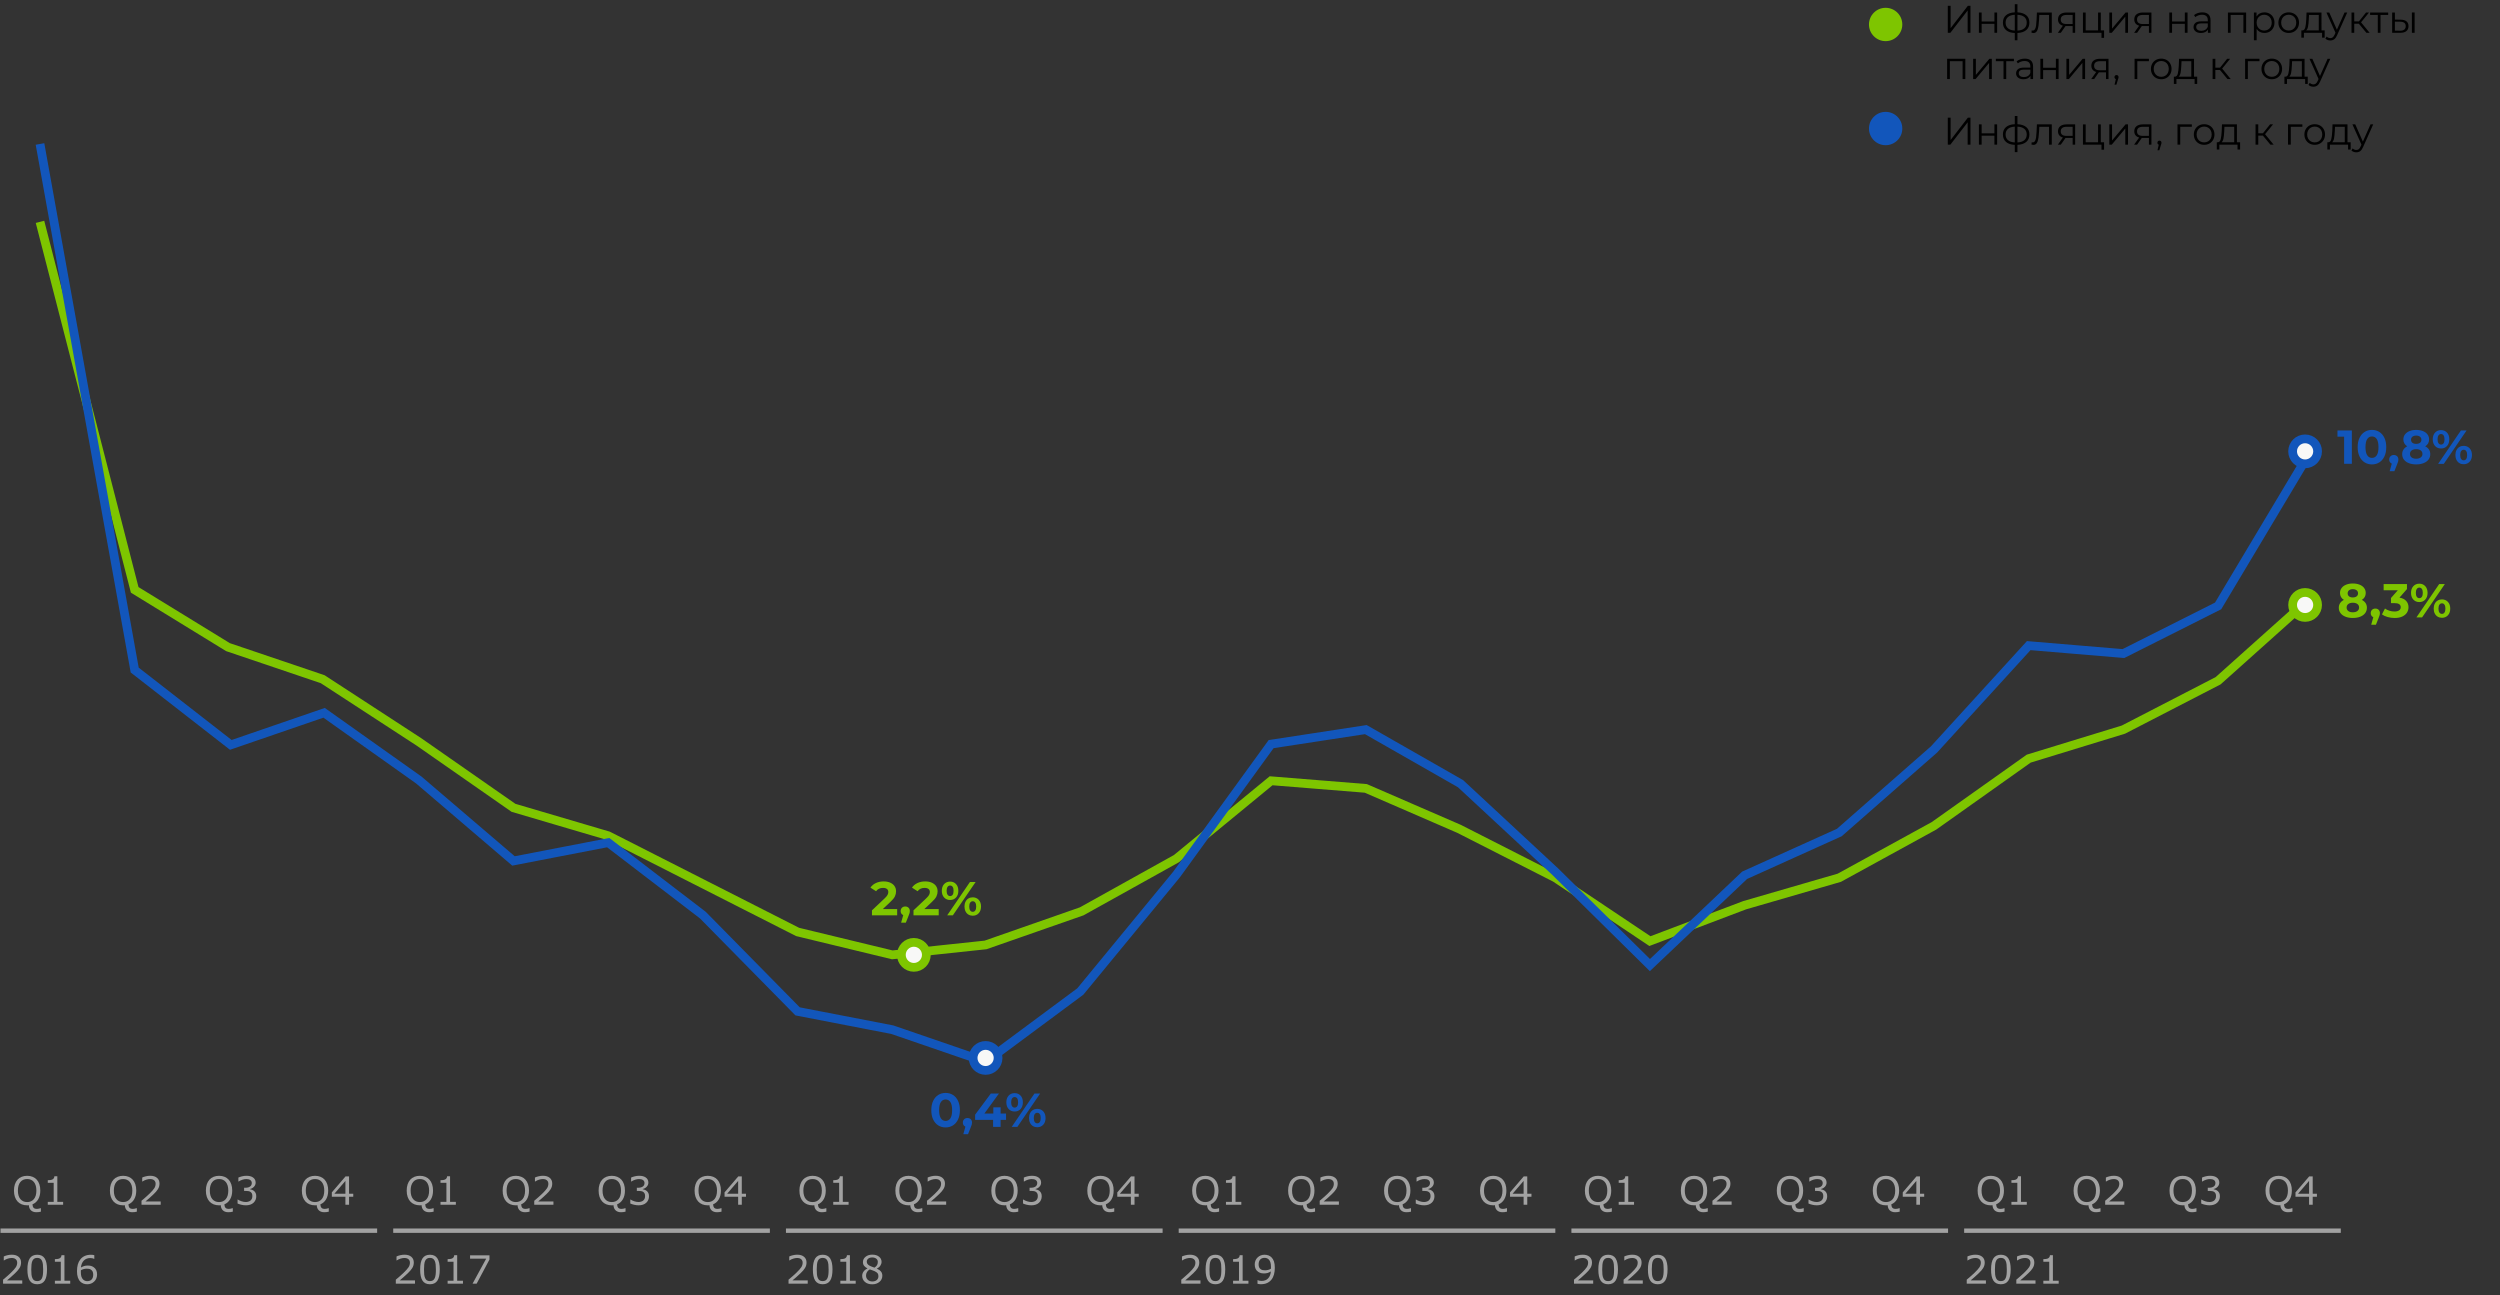 <?xml version="1.0" encoding="UTF-8"?><svg id="Layer_1" xmlns="http://www.w3.org/2000/svg" viewBox="0 0 285.923 148.164"><rect x="0" y="0" width="285.923" height="148.164" fill="#333333" stroke="none"/><defs><style>.cls-1{fill:#7ec500;}.cls-2{fill:#1256bb;}.cls-3{fill:#a2a2a2;}.cls-4,.cls-5{fill:#f8f8f7;}.cls-4,.cls-5,.cls-6,.cls-7,.cls-8{stroke-miterlimit:10;}.cls-4,.cls-6{stroke:#1256bb;}.cls-5,.cls-7{stroke:#7ec500;}.cls-6,.cls-7,.cls-8{fill:none;}.cls-8{stroke:#a2a2a2;stroke-width:.5px;}</style></defs><polyline class="cls-7" points="4.574 25.372 15.405 67.464 26.075 74.013 36.906 77.68 47.898 84.841 58.728 92.39 69.56 95.583 80.39 101.085 91.221 106.586 102.052 109.206 112.722 108.071 123.714 104.229 134.545 98.203 145.376 89.296 156.207 90.168 166.876 94.797 177.868 100.387 188.699 107.635 199.53 103.53 210.361 100.387 221.192 94.448 232.023 86.764 242.854 83.445 253.685 77.856 264.515 68.162"/><polyline class="cls-6" points="4.574 16.465 15.405 76.633 26.397 85.192 37.067 81.523 47.898 89.209 58.728 98.465 69.56 96.37 80.39 104.665 91.221 115.669 102.052 117.765 112.722 121.432 123.553 113.399 134.545 100.037 145.376 85.104 156.207 83.444 167.037 89.628 177.868 99.688 188.699 110.376 199.53 100.106 210.361 95.216 221.192 85.715 232.023 73.839 242.854 74.747 253.685 69.298 264.515 51.182"/><g><path class="cls-1" d="M270.552,68.978c.1,.152,.149,.329,.149,.528,0,.236-.067,.442-.201,.619-.135,.176-.323,.312-.567,.408-.243,.097-.524,.144-.844,.144-.32,0-.601-.048-.842-.144-.242-.096-.429-.232-.561-.408-.133-.177-.199-.383-.199-.619,0-.199,.05-.376,.15-.528,.1-.152,.242-.275,.428-.37-.142-.088-.251-.197-.327-.33s-.114-.284-.114-.455c0-.222,.061-.414,.185-.577,.124-.164,.297-.29,.519-.379,.221-.089,.476-.134,.763-.134,.29,0,.547,.045,.77,.134s.398,.215,.52,.379c.123,.163,.185,.355,.185,.577,0,.171-.038,.322-.114,.455-.077,.133-.188,.242-.333,.33,.19,.095,.333,.218,.434,.37Zm-.938,.902c.129-.101,.193-.233,.193-.401,0-.167-.065-.299-.193-.398-.129-.098-.304-.146-.525-.146-.219,0-.391,.049-.518,.146-.128,.099-.191,.231-.191,.398,0,.171,.064,.306,.191,.403,.127,.099,.299,.147,.518,.147,.222,0,.397-.05,.525-.149Zm-.953-2.371c-.107,.086-.161,.203-.161,.352,0,.145,.053,.26,.158,.344,.105,.083,.249,.125,.431,.125s.326-.042,.435-.125c.109-.084,.163-.198,.163-.344,0-.148-.054-.266-.163-.352-.109-.085-.254-.128-.435-.128-.179,0-.321,.043-.428,.128Z"/><path class="cls-1" d="M272.041,69.744c.099,.097,.147,.223,.147,.379,0,.072-.009,.145-.027,.218-.018,.072-.058,.182-.12,.327l-.31,.784h-.539l.24-.866c-.091-.036-.163-.096-.216-.177-.053-.082-.079-.178-.079-.286,0-.156,.05-.282,.15-.379,.1-.096,.226-.144,.378-.144,.153,0,.278,.049,.376,.144Z"/><path class="cls-1" d="M275.191,68.726c.178,.194,.267,.435,.267,.722,0,.222-.058,.426-.174,.613-.116,.186-.294,.337-.531,.449-.238,.112-.53,.169-.875,.169-.269,0-.533-.035-.793-.106-.26-.07-.48-.172-.662-.303l.344-.675c.145,.108,.314,.193,.504,.253s.386,.09,.586,.09c.222,0,.396-.043,.522-.128,.128-.085,.191-.206,.191-.362,0-.312-.238-.469-.714-.469h-.403v-.583l.784-.888h-1.623v-.709h2.67v.572l-.861,.981c.334,.055,.591,.18,.769,.374Z"/><path class="cls-1" d="M276.011,68.572c-.176-.19-.264-.445-.264-.765,0-.32,.088-.575,.264-.766,.177-.191,.404-.286,.684-.286,.28,0,.507,.095,.682,.286,.174,.19,.262,.445,.262,.766,0,.319-.088,.574-.262,.765-.175,.191-.401,.286-.682,.286-.279,0-.507-.095-.684-.286Zm.976-.312c.071-.102,.106-.253,.106-.452,0-.2-.035-.351-.106-.453-.071-.102-.168-.152-.292-.152-.119,0-.216,.052-.288,.155-.073,.103-.109,.254-.109,.45,0,.195,.036,.346,.109,.449,.072,.103,.169,.155,.288,.155,.124,0,.221-.051,.292-.152Zm1.98-1.461h.648l-2.604,3.814h-.648l2.604-3.814Zm-.172,3.731c-.144-.086-.255-.208-.335-.368s-.12-.345-.12-.556,.04-.397,.12-.556c.08-.16,.191-.282,.335-.368,.144-.085,.307-.128,.488-.128,.279,0,.508,.096,.684,.286s.265,.446,.265,.766-.089,.574-.265,.766c-.176,.19-.404,.286-.684,.286-.182,0-.345-.043-.488-.128Zm.779-.475c.071-.103,.106-.253,.106-.449s-.035-.347-.106-.45c-.07-.103-.168-.155-.291-.155-.12,0-.217,.052-.289,.153s-.109,.252-.109,.452c0,.199,.037,.351,.109,.452s.169,.152,.289,.152c.123,0,.221-.052,.291-.155Z"/></g><g><path class="cls-1" d="M102.608,103.968v.719h-2.883v-.572l1.472-1.39c.155-.148,.261-.276,.315-.384s.082-.213,.082-.318c0-.153-.052-.271-.155-.352-.103-.082-.255-.123-.455-.123-.167,0-.318,.032-.452,.096-.135,.064-.247,.159-.338,.286l-.643-.414c.148-.222,.353-.396,.615-.52s.561-.189,.899-.189c.283,0,.531,.047,.743,.14,.213,.093,.378,.223,.496,.392s.177,.368,.177,.597c0,.207-.043,.401-.131,.583-.087,.182-.256,.389-.506,.621l-.878,.829h1.641Z"/><path class="cls-1" d="M103.91,103.817c.099,.097,.147,.223,.147,.379,0,.072-.009,.145-.027,.218-.018,.072-.058,.182-.12,.327l-.31,.784h-.539l.24-.866c-.091-.036-.163-.096-.216-.177-.053-.082-.079-.178-.079-.286,0-.156,.05-.282,.15-.379,.1-.096,.226-.144,.378-.144,.153,0,.278,.049,.376,.144Z"/><path class="cls-1" d="M107.359,103.968v.719h-2.883v-.572l1.472-1.39c.155-.148,.261-.276,.315-.384s.082-.213,.082-.318c0-.153-.052-.271-.155-.352-.103-.082-.255-.123-.455-.123-.167,0-.318,.032-.452,.096-.135,.064-.247,.159-.338,.286l-.643-.414c.148-.222,.353-.396,.615-.52s.561-.189,.899-.189c.283,0,.531,.047,.743,.14,.213,.093,.378,.223,.496,.392s.177,.368,.177,.597c0,.207-.043,.401-.131,.583-.087,.182-.256,.389-.506,.621l-.878,.829h1.641Z"/><path class="cls-1" d="M107.978,102.645c-.176-.19-.264-.445-.264-.765,0-.32,.088-.575,.264-.766,.177-.191,.404-.286,.684-.286,.28,0,.507,.095,.682,.286,.174,.19,.262,.445,.262,.766,0,.319-.088,.574-.262,.765-.175,.191-.401,.286-.682,.286-.279,0-.507-.095-.684-.286Zm.976-.312c.071-.102,.106-.253,.106-.452,0-.2-.035-.351-.106-.453-.071-.102-.168-.152-.292-.152-.119,0-.216,.052-.288,.155-.073,.103-.109,.254-.109,.45,0,.195,.036,.346,.109,.449,.072,.103,.169,.155,.288,.155,.124,0,.221-.051,.292-.152Zm1.98-1.461h.648l-2.604,3.814h-.648l2.604-3.814Zm-.172,3.731c-.144-.086-.255-.208-.335-.368s-.12-.345-.12-.556,.04-.397,.12-.556c.08-.16,.191-.282,.335-.368,.144-.085,.307-.128,.488-.128,.279,0,.508,.096,.684,.286s.265,.446,.265,.766-.089,.574-.265,.766c-.176,.19-.404,.286-.684,.286-.182,0-.345-.043-.488-.128Zm.779-.475c.071-.103,.106-.253,.106-.449s-.035-.347-.106-.45c-.07-.103-.168-.155-.291-.155-.12,0-.217,.052-.289,.153s-.109,.252-.109,.452c0,.199,.037,.351,.109,.452s.169,.152,.289,.152c.123,0,.221-.052,.291-.155Z"/></g><g><path class="cls-2" d="M268.979,49.234v3.814h-.883v-3.106h-.763v-.709h1.645Z"/><path class="cls-2" d="M270.435,52.88c-.247-.156-.44-.382-.581-.679-.14-.296-.209-.648-.209-1.06,0-.41,.069-.764,.209-1.06,.141-.296,.334-.522,.581-.679s.528-.234,.844-.234c.316,0,.598,.078,.845,.234s.44,.383,.581,.679c.14,.296,.209,.649,.209,1.06,0,.411-.069,.764-.209,1.06-.141,.297-.334,.522-.581,.679s-.528,.234-.845,.234c-.315,0-.597-.078-.844-.234Zm1.392-.811c.133-.2,.199-.509,.199-.927s-.066-.727-.199-.926c-.133-.2-.315-.3-.548-.3-.229,0-.409,.1-.542,.3-.133,.199-.198,.508-.198,.926s.065,.727,.198,.927c.133,.199,.314,.3,.542,.3,.232,0,.415-.101,.548-.3Z"/><path class="cls-2" d="M274.155,52.18c.099,.097,.147,.223,.147,.379,0,.072-.009,.145-.027,.218-.018,.072-.058,.182-.12,.327l-.31,.784h-.539l.24-.866c-.091-.036-.163-.096-.216-.177-.053-.082-.079-.178-.079-.286,0-.156,.05-.282,.15-.379,.1-.096,.226-.144,.378-.144,.153,0,.278,.049,.376,.144Z"/><path class="cls-2" d="M277.799,51.414c.1,.152,.149,.329,.149,.528,0,.236-.067,.442-.201,.619-.135,.176-.323,.312-.567,.408-.243,.097-.524,.144-.844,.144-.32,0-.601-.048-.842-.144-.242-.096-.429-.232-.561-.408-.133-.177-.199-.383-.199-.619,0-.199,.05-.376,.15-.528,.1-.152,.242-.275,.428-.37-.142-.088-.251-.197-.327-.33s-.114-.284-.114-.455c0-.222,.061-.414,.185-.577,.124-.164,.297-.29,.519-.379,.221-.089,.476-.134,.763-.134,.29,0,.547,.045,.77,.134s.398,.215,.52,.379c.123,.163,.185,.355,.185,.577,0,.171-.038,.322-.114,.455-.077,.133-.188,.242-.333,.33,.19,.095,.333,.218,.434,.37Zm-.938,.902c.129-.101,.193-.233,.193-.401,0-.167-.065-.299-.193-.398-.129-.098-.304-.146-.525-.146-.219,0-.391,.049-.518,.146-.128,.099-.191,.231-.191,.398,0,.171,.064,.306,.191,.403,.127,.099,.299,.147,.518,.147,.222,0,.397-.05,.525-.149Zm-.953-2.371c-.107,.086-.161,.203-.161,.352,0,.145,.053,.26,.158,.344,.105,.083,.249,.125,.431,.125s.326-.042,.435-.125c.109-.084,.163-.198,.163-.344,0-.148-.054-.266-.163-.352-.109-.085-.254-.128-.435-.128-.179,0-.321,.043-.428,.128Z"/><path class="cls-2" d="M278.495,51.008c-.176-.19-.264-.445-.264-.765,0-.32,.088-.575,.264-.766,.177-.191,.404-.286,.684-.286,.28,0,.507,.095,.682,.286,.174,.19,.262,.445,.262,.766,0,.319-.088,.574-.262,.765-.175,.191-.401,.286-.682,.286-.279,0-.507-.095-.684-.286Zm.976-.312c.071-.102,.106-.253,.106-.452,0-.2-.035-.351-.106-.453-.071-.102-.168-.152-.292-.152-.119,0-.216,.052-.288,.155-.073,.103-.109,.254-.109,.45,0,.195,.036,.346,.109,.449,.072,.103,.169,.155,.288,.155,.124,0,.221-.051,.292-.152Zm1.98-1.461h.648l-2.604,3.814h-.648l2.604-3.814Zm-.172,3.731c-.144-.086-.255-.208-.335-.368s-.12-.345-.12-.556,.04-.397,.12-.556c.08-.16,.191-.282,.335-.368,.144-.085,.307-.128,.488-.128,.279,0,.508,.096,.684,.286s.265,.446,.265,.766-.089,.574-.265,.766c-.176,.19-.404,.286-.684,.286-.182,0-.345-.043-.488-.128Zm.779-.475c.071-.103,.106-.253,.106-.449s-.035-.347-.106-.45c-.07-.103-.168-.155-.291-.155-.12,0-.217,.052-.289,.153s-.109,.252-.109,.452c0,.199,.037,.351,.109,.452s.169,.152,.289,.152c.123,0,.221-.052,.291-.155Z"/></g><g><path class="cls-2" d="M107.303,128.709c-.247-.156-.44-.382-.581-.679-.14-.296-.209-.648-.209-1.06,0-.41,.069-.764,.209-1.06,.141-.296,.334-.522,.581-.679s.528-.234,.844-.234c.316,0,.598,.078,.845,.234s.44,.383,.581,.679c.14,.296,.209,.649,.209,1.06,0,.411-.069,.764-.209,1.06-.141,.297-.334,.522-.581,.679s-.528,.234-.845,.234c-.315,0-.597-.078-.844-.234Zm1.392-.811c.133-.2,.199-.509,.199-.927s-.066-.727-.199-.926c-.133-.2-.315-.3-.548-.3-.229,0-.409,.1-.542,.3-.133,.199-.198,.508-.198,.926s.065,.727,.198,.927c.133,.199,.314,.3,.542,.3,.232,0,.415-.101,.548-.3Z"/><path class="cls-2" d="M111.023,128.009c.099,.097,.147,.223,.147,.379,0,.072-.009,.145-.027,.218-.018,.072-.058,.182-.12,.327l-.31,.784h-.539l.24-.866c-.091-.036-.163-.096-.216-.177-.053-.082-.079-.178-.079-.286,0-.156,.05-.282,.15-.379,.1-.096,.226-.144,.378-.144,.153,0,.278,.049,.376,.144Z"/><path class="cls-2" d="M115.061,128.077h-.621v.801h-.861v-.801h-2.054v-.594l1.798-2.42h.927l-1.668,2.294h1.024v-.714h.834v.714h.621v.72Z"/><path class="cls-2" d="M115.358,126.837c-.176-.19-.264-.445-.264-.765,0-.32,.088-.575,.264-.766,.177-.191,.404-.286,.684-.286,.28,0,.507,.095,.682,.286,.174,.19,.262,.445,.262,.766,0,.319-.088,.574-.262,.765-.175,.191-.401,.286-.682,.286-.279,0-.507-.095-.684-.286Zm.976-.312c.071-.102,.106-.253,.106-.452,0-.2-.035-.351-.106-.453-.071-.102-.168-.152-.292-.152-.119,0-.216,.052-.288,.155-.073,.103-.109,.254-.109,.45,0,.195,.036,.346,.109,.449,.072,.103,.169,.155,.288,.155,.124,0,.221-.051,.292-.152Zm1.98-1.461h.648l-2.604,3.814h-.648l2.604-3.814Zm-.172,3.731c-.144-.086-.255-.208-.335-.368s-.12-.345-.12-.556,.04-.397,.12-.556c.08-.16,.191-.282,.335-.368,.144-.085,.307-.128,.488-.128,.279,0,.508,.096,.684,.286s.265,.446,.265,.766-.089,.574-.265,.766c-.176,.19-.404,.286-.684,.286-.182,0-.345-.043-.488-.128Zm.779-.475c.071-.103,.106-.253,.106-.449s-.035-.347-.106-.45c-.07-.103-.168-.155-.291-.155-.12,0-.217,.052-.289,.153s-.109,.252-.109,.452c0,.199,.037,.351,.109,.452s.169,.152,.289,.152c.123,0,.221-.052,.291-.155Z"/></g><g><path d="M222.767,.662h.322V3.22l1.976-2.558h.295V3.749h-.321V1.195l-1.977,2.554h-.295V.662Z"/><path d="M226.325,1.43h.314v1.027h1.46V1.43h.312V3.749h-.312v-1.023h-1.46v1.023h-.314V1.43Z"/><path d="M231.745,3.436c-.238,.206-.575,.318-1.01,.336v.833h-.305v-.829c-.432-.018-.767-.13-1.003-.337-.237-.208-.355-.492-.355-.854,0-.358,.118-.64,.355-.843,.236-.202,.571-.312,1.003-.33V.477h.305v.935c.435,.021,.771,.132,1.01,.335,.238,.202,.357,.482,.357,.838,0,.361-.119,.645-.357,.851Zm-2.097-.202c.178,.155,.439,.244,.782,.265V1.69c-.341,.018-.602,.103-.78,.258-.18,.154-.27,.367-.27,.638,0,.276,.089,.492,.268,.648Zm1.874,.004c.181-.155,.272-.373,.272-.652,0-.273-.091-.486-.272-.64s-.443-.238-.787-.256v1.809c.344-.018,.606-.104,.787-.261Z"/><path d="M234.66,1.43V3.749h-.314V1.707h-1.111l-.03,.573c-.023,.482-.08,.853-.168,1.111s-.245,.389-.472,.389c-.061,0-.137-.012-.225-.036l.021-.269c.053,.012,.09,.018,.11,.018,.12,0,.212-.056,.273-.168,.061-.111,.102-.249,.123-.414,.021-.165,.039-.382,.054-.652l.039-.829h1.698Z"/><path d="M237.333,1.43V3.749h-.287v-.768h-.815l-.538,.768h-.34l.577-.811c-.179-.05-.317-.135-.414-.256-.097-.12-.145-.273-.145-.459,0-.258,.088-.455,.265-.591,.177-.135,.417-.202,.724-.202h.975Zm-.988,1.318h.701V1.707h-.679c-.453,0-.68,.175-.68,.525,0,.344,.219,.516,.657,.516Z"/><path d="M240.641,3.476v.856h-.296v-.582h-2.121V1.43h.314V3.476h1.415V1.43h.314V3.476h.375Z"/><path d="M241.24,1.43h.314v1.843l1.548-1.843h.277V3.749h-.312V1.905l-1.544,1.844h-.282V1.43Z"/><path d="M246.057,1.43V3.749h-.287v-.768h-.815l-.538,.768h-.34l.577-.811c-.179-.05-.317-.135-.414-.256-.097-.12-.145-.273-.145-.459,0-.258,.088-.455,.265-.591,.177-.135,.417-.202,.724-.202h.975Zm-.988,1.318h.701V1.707h-.679c-.453,0-.68,.175-.68,.525,0,.344,.219,.516,.657,.516Z"/><path d="M248.102,1.43h.314v1.027h1.46V1.43h.312V3.749h-.312v-1.023h-1.46v1.023h-.314V1.43Z"/><path d="M252.574,1.639c.162,.151,.242,.376,.242,.673v1.438h-.3v-.361c-.07,.12-.174,.214-.31,.282-.137,.067-.299,.102-.487,.102-.259,0-.465-.062-.617-.185-.153-.124-.23-.287-.23-.489,0-.197,.071-.356,.214-.477s.369-.181,.682-.181h.736v-.142c0-.199-.056-.352-.168-.456-.111-.104-.274-.156-.489-.156-.147,0-.288,.023-.424,.072-.135,.049-.251,.115-.348,.201l-.142-.234c.117-.1,.259-.177,.424-.231,.164-.055,.338-.081,.519-.081,.304,0,.535,.075,.697,.227Zm-.352,1.764c.126-.08,.221-.197,.282-.351v-.379h-.728c-.398,0-.596,.139-.596,.415,0,.135,.052,.241,.154,.319s.247,.117,.433,.117c.176,0,.327-.041,.454-.122Z"/><path d="M256.888,1.43V3.749h-.314V1.707h-1.455V3.749h-.314V1.43h2.082Z"/><path d="M259.565,1.56c.177,.099,.315,.237,.415,.417,.1,.179,.149,.383,.149,.612,0,.232-.05,.439-.149,.618-.101,.179-.238,.317-.413,.416s-.372,.148-.593,.148c-.189,0-.358-.039-.51-.117s-.275-.192-.372-.342v1.292h-.314V1.43h.3v.458c.095-.152,.219-.271,.373-.352s.328-.123,.522-.123c.218,0,.414,.049,.591,.147Zm-.172,1.821c.132-.075,.236-.182,.31-.319,.075-.139,.112-.296,.112-.473,0-.176-.037-.333-.112-.47-.074-.137-.179-.243-.31-.319-.133-.076-.279-.114-.441-.114-.164,0-.312,.038-.442,.114-.131,.076-.234,.183-.31,.319-.074,.137-.112,.294-.112,.47,0,.177,.038,.334,.112,.473,.075,.138,.179,.244,.31,.319,.13,.075,.278,.112,.442,.112,.162,0,.309-.037,.441-.112Z"/><path d="M261.156,3.619c-.179-.102-.32-.242-.423-.421-.103-.18-.154-.383-.154-.609,0-.226,.051-.429,.154-.608,.102-.18,.244-.319,.423-.419,.18-.1,.381-.149,.605-.149s.425,.05,.605,.149c.179,.1,.319,.239,.421,.419s.152,.383,.152,.608c0,.227-.051,.43-.152,.609-.102,.179-.242,.319-.421,.421-.18,.102-.381,.152-.605,.152s-.425-.051-.605-.152Zm1.048-.238c.131-.075,.232-.182,.307-.319,.073-.139,.11-.296,.11-.473,0-.176-.037-.333-.11-.472-.074-.138-.176-.245-.307-.319-.131-.075-.278-.112-.443-.112s-.312,.037-.443,.112c-.131,.074-.233,.182-.309,.319-.075,.139-.112,.296-.112,.472,0,.177,.037,.334,.112,.473,.075,.138,.178,.244,.309,.319s.278,.112,.443,.112,.312-.037,.443-.112Z"/><path d="M265.871,3.476v.834h-.296v-.56h-2.077v.56h-.295v-.834h.132c.156-.009,.262-.123,.317-.344s.095-.529,.115-.927l.03-.775h1.711V3.476h.362Zm-1.901-.439c-.041,.213-.114,.359-.22,.439h1.446V1.707h-1.116l-.026,.516c-.015,.33-.042,.601-.084,.815Z"/><path d="M268.451,1.43l-1.16,2.598c-.094,.217-.203,.371-.326,.463-.124,.091-.273,.137-.445,.137-.112,0-.217-.018-.314-.054-.097-.035-.181-.088-.251-.158l.145-.233c.117,.117,.259,.176,.423,.176,.106,0,.196-.029,.272-.088s.144-.159,.21-.3l.101-.226-1.036-2.314h.326l.873,1.971,.874-1.971h.309Z"/><path d="M269.783,2.717h-.529v1.032h-.314V1.43h.314v1.019h.533l.816-1.019h.339l-.912,1.124,.979,1.195h-.37l-.856-1.032Z"/><path d="M273.135,1.707h-.878V3.749h-.312V1.707h-.878v-.277h2.068v.277Z"/><path d="M275.229,2.443c.153,.127,.23,.309,.23,.547,0,.247-.082,.436-.247,.569-.165,.132-.399,.196-.706,.194l-.917-.005V1.43h.314v.811l.661,.009c.291,.003,.513,.067,.666,.193Zm-.254,.941c.11-.089,.166-.221,.166-.395,0-.17-.055-.297-.163-.379-.109-.082-.273-.125-.49-.128l-.586-.009v1.032l.586,.009c.215,.003,.377-.041,.487-.131Zm.871-1.955h.314V3.749h-.314V1.43Z"/><path d="M224.773,6.722v2.319h-.314v-2.042h-1.455v2.042h-.314v-2.319h2.082Z"/><path d="M225.664,6.722h.314v1.843l1.548-1.843h.277v2.319h-.312v-1.844l-1.544,1.844h-.282v-2.319Z"/><path d="M230.33,6.999h-.878v2.042h-.312v-2.042h-.878v-.277h2.068v.277Z"/><path d="M232.279,6.931c.162,.151,.242,.376,.242,.673v1.438h-.3v-.361c-.07,.12-.174,.214-.31,.282-.137,.067-.299,.102-.487,.102-.259,0-.465-.062-.617-.185-.153-.124-.23-.287-.23-.489,0-.197,.071-.356,.214-.477s.369-.181,.682-.181h.736v-.142c0-.199-.056-.352-.168-.456-.111-.104-.274-.156-.489-.156-.147,0-.288,.023-.424,.072-.135,.049-.251,.115-.348,.201l-.142-.234c.117-.1,.259-.177,.424-.231,.164-.055,.338-.081,.519-.081,.304,0,.535,.075,.697,.227Zm-.352,1.764c.126-.08,.221-.197,.282-.351v-.379h-.728c-.398,0-.596,.139-.596,.415,0,.135,.052,.241,.154,.319s.247,.117,.433,.117c.176,0,.327-.041,.454-.122Z"/><path d="M233.356,6.722h.314v1.027h1.46v-1.027h.312v2.319h-.312v-1.023h-1.46v1.023h-.314v-2.319Z"/><path d="M236.332,6.722h.314v1.843l1.548-1.843h.277v2.319h-.312v-1.844l-1.544,1.844h-.282v-2.319Z"/><path d="M241.148,6.722v2.319h-.287v-.768h-.815l-.538,.768h-.34l.577-.811c-.179-.05-.317-.135-.414-.256-.097-.12-.145-.273-.145-.459,0-.258,.088-.455,.265-.591,.177-.135,.417-.202,.724-.202h.975Zm-.988,1.318h.701v-1.041h-.679c-.453,0-.68,.175-.68,.525,0,.344,.219,.516,.657,.516Z"/><path d="M242.233,8.65c.044,.046,.066,.102,.066,.17,0,.035-.006,.073-.016,.115-.011,.041-.026,.088-.047,.141l-.185,.608h-.212l.149-.639c-.047-.016-.085-.042-.114-.082s-.044-.088-.044-.144c0-.067,.021-.124,.066-.17,.044-.045,.1-.068,.167-.068s.124,.023,.168,.068Z"/><path d="M245.769,6.999h-1.327v2.042h-.314v-2.319h1.641v.277Z"/><path d="M246.576,8.911c-.179-.102-.32-.242-.423-.421-.103-.18-.154-.383-.154-.609,0-.226,.051-.429,.154-.608,.102-.18,.244-.319,.423-.419,.18-.1,.381-.149,.605-.149s.425,.05,.605,.149c.179,.1,.319,.239,.421,.419s.152,.383,.152,.608c0,.227-.051,.43-.152,.609-.102,.179-.242,.319-.421,.421-.18,.102-.381,.152-.605,.152s-.425-.051-.605-.152Zm1.048-.238c.131-.075,.232-.182,.307-.319,.073-.139,.11-.296,.11-.473,0-.176-.037-.333-.11-.472-.074-.138-.176-.245-.307-.319-.131-.075-.278-.112-.443-.112s-.312,.037-.443,.112c-.131,.074-.233,.182-.309,.319-.075,.139-.112,.296-.112,.472,0,.177,.037,.334,.112,.473,.075,.138,.178,.244,.309,.319s.278,.112,.443,.112,.312-.037,.443-.112Z"/><path d="M251.291,8.768v.834h-.296v-.56h-2.077v.56h-.295v-.834h.132c.156-.009,.262-.123,.317-.344s.095-.529,.115-.927l.03-.775h1.711v2.046h.362Zm-1.901-.439c-.041,.213-.114,.359-.22,.439h1.446v-1.769h-1.116l-.026,.516c-.015,.33-.042,.601-.084,.815Z"/><path d="M253.898,8.009h-.529v1.032h-.314v-2.319h.314v1.019h.533l.816-1.019h.339l-.912,1.124,.979,1.195h-.37l-.856-1.032Z"/><path d="M258.413,6.999h-1.327v2.042h-.314v-2.319h1.641v.277Z"/><path d="M259.22,8.911c-.179-.102-.32-.242-.423-.421-.103-.18-.154-.383-.154-.609,0-.226,.051-.429,.154-.608,.102-.18,.244-.319,.423-.419,.18-.1,.381-.149,.605-.149s.425,.05,.605,.149c.179,.1,.319,.239,.421,.419s.152,.383,.152,.608c0,.227-.051,.43-.152,.609-.102,.179-.242,.319-.421,.421-.18,.102-.381,.152-.605,.152s-.425-.051-.605-.152Zm1.048-.238c.131-.075,.232-.182,.307-.319,.073-.139,.11-.296,.11-.473,0-.176-.037-.333-.11-.472-.074-.138-.176-.245-.307-.319-.131-.075-.278-.112-.443-.112s-.312,.037-.443,.112c-.131,.074-.233,.182-.309,.319-.075,.139-.112,.296-.112,.472,0,.177,.037,.334,.112,.473,.075,.138,.178,.244,.309,.319s.278,.112,.443,.112,.312-.037,.443-.112Z"/><path d="M263.935,8.768v.834h-.296v-.56h-2.077v.56h-.295v-.834h.132c.156-.009,.262-.123,.317-.344s.095-.529,.115-.927l.03-.775h1.711v2.046h.362Zm-1.901-.439c-.041,.213-.114,.359-.22,.439h1.446v-1.769h-1.116l-.026,.516c-.015,.33-.042,.601-.084,.815Z"/><path d="M266.515,6.722l-1.16,2.598c-.094,.217-.203,.371-.326,.463-.124,.091-.273,.137-.445,.137-.112,0-.217-.018-.314-.054-.097-.035-.181-.088-.251-.158l.145-.233c.117,.117,.259,.176,.423,.176,.106,0,.196-.029,.272-.088s.144-.159,.21-.3l.101-.226-1.036-2.314h.326l.873,1.971,.874-1.971h.309Z"/></g><g><path d="M222.767,13.455h.322v2.558l1.976-2.558h.295v3.087h-.321v-2.554l-1.977,2.554h-.295v-3.087Z"/><path d="M226.325,14.223h.314v1.027h1.46v-1.027h.312v2.319h-.312v-1.023h-1.46v1.023h-.314v-2.319Z"/><path d="M231.745,16.229c-.238,.206-.575,.318-1.01,.336v.833h-.305v-.829c-.432-.018-.767-.13-1.003-.337-.237-.208-.355-.492-.355-.854,0-.358,.118-.64,.355-.843,.236-.202,.571-.312,1.003-.33v-.935h.305v.935c.435,.021,.771,.132,1.01,.335,.238,.202,.357,.482,.357,.838,0,.361-.119,.645-.357,.851Zm-2.097-.202c.178,.155,.439,.244,.782,.265v-1.809c-.341,.018-.602,.103-.78,.258-.18,.154-.27,.367-.27,.638,0,.276,.089,.492,.268,.648Zm1.874,.004c.181-.155,.272-.373,.272-.652,0-.273-.091-.486-.272-.64s-.443-.238-.787-.256v1.809c.344-.018,.606-.104,.787-.261Z"/><path d="M234.66,14.223v2.319h-.314v-2.042h-1.111l-.03,.573c-.023,.482-.08,.853-.168,1.111s-.245,.389-.472,.389c-.061,0-.137-.012-.225-.036l.021-.269c.053,.012,.09,.018,.11,.018,.12,0,.212-.056,.273-.168,.061-.111,.102-.249,.123-.414,.021-.165,.039-.382,.054-.652l.039-.829h1.698Z"/><path d="M237.333,14.223v2.319h-.287v-.768h-.815l-.538,.768h-.34l.577-.811c-.179-.05-.317-.135-.414-.256-.097-.12-.145-.273-.145-.459,0-.258,.088-.455,.265-.591,.177-.135,.417-.202,.724-.202h.975Zm-.988,1.318h.701v-1.041h-.679c-.453,0-.68,.175-.68,.525,0,.344,.219,.516,.657,.516Z"/><path d="M240.641,16.269v.856h-.296v-.582h-2.121v-2.319h.314v2.046h1.415v-2.046h.314v2.046h.375Z"/><path d="M241.24,14.223h.314v1.843l1.548-1.843h.277v2.319h-.312v-1.844l-1.544,1.844h-.282v-2.319Z"/><path d="M246.057,14.223v2.319h-.287v-.768h-.815l-.538,.768h-.34l.577-.811c-.179-.05-.317-.135-.414-.256-.097-.12-.145-.273-.145-.459,0-.258,.088-.455,.265-.591,.177-.135,.417-.202,.724-.202h.975Zm-.988,1.318h.701v-1.041h-.679c-.453,0-.68,.175-.68,.525,0,.344,.219,.516,.657,.516Z"/><path d="M247.142,16.151c.044,.046,.066,.102,.066,.17,0,.035-.006,.073-.016,.115-.011,.041-.026,.088-.047,.141l-.185,.608h-.212l.149-.639c-.047-.016-.085-.042-.114-.082s-.044-.088-.044-.144c0-.067,.021-.124,.066-.17,.044-.045,.1-.068,.167-.068s.124,.023,.168,.068Z"/><path d="M250.678,14.5h-1.327v2.042h-.314v-2.319h1.641v.277Z"/><path d="M251.484,16.412c-.179-.102-.32-.242-.423-.421-.103-.18-.154-.383-.154-.609,0-.226,.051-.429,.154-.608,.102-.18,.244-.319,.423-.419,.18-.1,.381-.149,.605-.149s.425,.05,.605,.149c.179,.1,.319,.239,.421,.419s.152,.383,.152,.608c0,.227-.051,.43-.152,.609-.102,.179-.242,.319-.421,.421-.18,.102-.381,.152-.605,.152s-.425-.051-.605-.152Zm1.048-.238c.131-.075,.232-.182,.307-.319,.073-.139,.11-.296,.11-.473,0-.176-.037-.333-.11-.472-.074-.138-.176-.245-.307-.319-.131-.075-.278-.112-.443-.112s-.312,.037-.443,.112c-.131,.074-.233,.182-.309,.319-.075,.139-.112,.296-.112,.472,0,.177,.037,.334,.112,.473,.075,.138,.178,.244,.309,.319s.278,.112,.443,.112,.312-.037,.443-.112Z"/><path d="M256.199,16.269v.834h-.296v-.56h-2.077v.56h-.295v-.834h.132c.156-.009,.262-.123,.317-.344s.095-.529,.115-.927l.03-.775h1.711v2.046h.362Zm-1.901-.439c-.041,.213-.114,.359-.22,.439h1.446v-1.769h-1.116l-.026,.516c-.015,.33-.042,.601-.084,.815Z"/><path d="M258.806,15.51h-.529v1.032h-.314v-2.319h.314v1.019h.533l.816-1.019h.339l-.912,1.124,.979,1.195h-.37l-.856-1.032Z"/><path d="M263.321,14.5h-1.327v2.042h-.314v-2.319h1.641v.277Z"/><path d="M264.128,16.412c-.179-.102-.32-.242-.423-.421-.103-.18-.154-.383-.154-.609,0-.226,.051-.429,.154-.608,.102-.18,.244-.319,.423-.419,.18-.1,.381-.149,.605-.149s.425,.05,.605,.149c.179,.1,.319,.239,.421,.419s.152,.383,.152,.608c0,.227-.051,.43-.152,.609-.102,.179-.242,.319-.421,.421-.18,.102-.381,.152-.605,.152s-.425-.051-.605-.152Zm1.048-.238c.131-.075,.232-.182,.307-.319,.073-.139,.11-.296,.11-.473,0-.176-.037-.333-.11-.472-.074-.138-.176-.245-.307-.319-.131-.075-.278-.112-.443-.112s-.312,.037-.443,.112c-.131,.074-.233,.182-.309,.319-.075,.139-.112,.296-.112,.472,0,.177,.037,.334,.112,.473,.075,.138,.178,.244,.309,.319s.278,.112,.443,.112,.312-.037,.443-.112Z"/><path d="M268.843,16.269v.834h-.296v-.56h-2.077v.56h-.295v-.834h.132c.156-.009,.262-.123,.317-.344s.095-.529,.115-.927l.03-.775h1.711v2.046h.362Zm-1.901-.439c-.041,.213-.114,.359-.22,.439h1.446v-1.769h-1.116l-.026,.516c-.015,.33-.042,.601-.084,.815Z"/><path d="M271.423,14.223l-1.16,2.598c-.094,.217-.203,.371-.326,.463-.124,.091-.273,.137-.445,.137-.112,0-.217-.018-.314-.054-.097-.035-.181-.088-.251-.158l.145-.233c.117,.117,.259,.176,.423,.176,.106,0,.196-.029,.272-.088s.144-.159,.21-.3l.101-.226-1.036-2.314h.326l.873,1.971,.874-1.971h.309Z"/></g><circle class="cls-1" cx="215.659" cy="2.799" r="1.906"/><circle class="cls-2" cx="215.659" cy="14.7" r="1.906"/><g><g><path class="cls-3" d="M94.508,138.579c-.087,.021-.173,.037-.258,.047s-.172,.015-.261,.015c-.252,0-.455-.069-.608-.208s-.236-.338-.249-.596c-.035,.005-.069,.01-.102,.012-.033,.002-.065,.003-.095,.003-.229,0-.435-.038-.622-.113s-.346-.185-.476-.329c-.131-.144-.231-.32-.302-.529s-.105-.447-.105-.717c0-.264,.034-.501,.104-.711,.069-.21,.171-.39,.305-.539,.128-.143,.286-.251,.476-.326,.19-.076,.397-.113,.62-.113,.232,0,.44,.038,.626,.114s.343,.185,.472,.325c.132,.145,.233,.323,.304,.534,.07,.21,.105,.449,.105,.716,0,.397-.081,.731-.242,1.003-.162,.272-.38,.461-.652,.57,.006,.165,.045,.294,.117,.386,.072,.091,.205,.137,.397,.137,.06,0,.13-.009,.212-.027,.082-.018,.141-.034,.176-.049h.059v.397Zm-.514-2.416c0-.421-.095-.745-.283-.975-.189-.229-.446-.343-.773-.343-.33,0-.589,.114-.776,.343-.189,.23-.282,.554-.282,.975,0,.426,.096,.752,.287,.978,.192,.226,.449,.339,.771,.339s.579-.113,.77-.339c.19-.226,.286-.552,.286-.978Z"/><path class="cls-3" d="M97.053,137.784h-1.756v-.331h.676v-2.174h-.676v-.296c.092,0,.19-.008,.294-.023s.184-.037,.237-.066c.067-.036,.12-.082,.158-.139,.038-.056,.06-.131,.066-.225h.338v2.923h.662v.331Z"/></g><g><path class="cls-3" d="M105.482,138.579c-.087,.021-.173,.037-.258,.047s-.172,.015-.261,.015c-.252,0-.455-.069-.608-.208s-.236-.338-.249-.596c-.035,.005-.069,.01-.102,.012-.033,.002-.065,.003-.095,.003-.229,0-.435-.038-.622-.113s-.346-.185-.476-.329c-.131-.144-.231-.32-.302-.529s-.105-.447-.105-.717c0-.264,.034-.501,.104-.711,.069-.21,.171-.39,.305-.539,.128-.143,.286-.251,.476-.326,.19-.076,.397-.113,.62-.113,.232,0,.44,.038,.626,.114s.343,.185,.472,.325c.132,.145,.233,.323,.304,.534,.07,.21,.105,.449,.105,.716,0,.397-.081,.731-.242,1.003-.162,.272-.38,.461-.652,.57,.006,.165,.045,.294,.117,.386,.072,.091,.205,.137,.397,.137,.06,0,.13-.009,.212-.027,.082-.018,.141-.034,.176-.049h.059v.397Zm-.514-2.416c0-.421-.095-.745-.283-.975-.189-.229-.446-.343-.773-.343-.33,0-.589,.114-.776,.343-.189,.23-.282,.554-.282,.975,0,.426,.096,.752,.287,.978,.192,.226,.449,.339,.771,.339s.579-.113,.77-.339c.19-.226,.286-.552,.286-.978Z"/><path class="cls-3" d="M108.212,137.784h-2.195v-.455c.152-.131,.306-.262,.459-.393s.296-.261,.428-.39c.278-.271,.47-.484,.573-.644,.102-.159,.154-.331,.154-.516,0-.168-.056-.3-.167-.395-.11-.096-.266-.144-.465-.144-.132,0-.275,.023-.429,.07-.154,.046-.305,.117-.451,.213h-.021v-.457c.102-.051,.24-.098,.412-.14,.173-.042,.339-.062,.5-.062,.333,0,.594,.08,.782,.24s.283,.378,.283,.652c0,.124-.016,.238-.047,.346-.031,.106-.077,.208-.139,.304-.057,.09-.123,.179-.199,.266s-.169,.184-.277,.29c-.155,.152-.316,.3-.481,.443-.166,.143-.32,.275-.464,.398h1.744v.372Z"/></g><g><path class="cls-3" d="M116.456,138.579c-.087,.021-.173,.037-.258,.047s-.172,.015-.261,.015c-.252,0-.455-.069-.608-.208s-.236-.338-.249-.596c-.035,.005-.069,.01-.102,.012-.033,.002-.065,.003-.095,.003-.229,0-.435-.038-.622-.113s-.346-.185-.476-.329c-.131-.144-.231-.32-.302-.529s-.105-.447-.105-.717c0-.264,.034-.501,.104-.711,.069-.21,.171-.39,.305-.539,.128-.143,.286-.251,.476-.326,.19-.076,.397-.113,.62-.113,.232,0,.44,.038,.626,.114s.343,.185,.472,.325c.132,.145,.233,.323,.304,.534,.07,.21,.105,.449,.105,.716,0,.397-.081,.731-.242,1.003-.162,.272-.38,.461-.652,.57,.006,.165,.045,.294,.117,.386,.072,.091,.205,.137,.397,.137,.06,0,.13-.009,.212-.027,.082-.018,.141-.034,.176-.049h.059v.397Zm-.514-2.416c0-.421-.095-.745-.283-.975-.189-.229-.446-.343-.773-.343-.33,0-.589,.114-.776,.343-.189,.23-.282,.554-.282,.975,0,.426,.096,.752,.287,.978,.192,.226,.449,.339,.771,.339s.579-.113,.77-.339c.19-.226,.286-.552,.286-.978Z"/><path class="cls-3" d="M118.9,136.223c.07,.062,.127,.141,.173,.235,.045,.094,.067,.216,.067,.365,0,.148-.027,.284-.081,.407-.054,.124-.129,.231-.227,.323-.108,.102-.237,.177-.385,.225-.146,.049-.309,.073-.484,.073-.18,0-.357-.021-.531-.065-.175-.042-.317-.089-.43-.141v-.455h.033c.123,.082,.269,.149,.435,.203s.328,.08,.483,.08c.092,0,.19-.015,.292-.046,.103-.03,.186-.075,.251-.135,.066-.064,.116-.134,.148-.211,.033-.077,.05-.175,.05-.292,0-.116-.019-.213-.056-.289s-.089-.136-.154-.18c-.065-.045-.144-.075-.237-.092-.093-.018-.192-.025-.3-.025h-.196v-.361h.152c.221,0,.397-.047,.528-.139,.131-.092,.197-.227,.197-.404,0-.078-.017-.146-.051-.206-.033-.059-.079-.106-.139-.144-.062-.038-.13-.064-.201-.078-.07-.015-.151-.022-.241-.022-.138,0-.285,.025-.44,.074-.155,.05-.302,.119-.44,.209h-.022v-.455c.103-.051,.241-.098,.413-.141,.172-.042,.339-.064,.5-.064,.158,0,.298,.014,.418,.043,.121,.029,.23,.076,.327,.14,.104,.069,.184,.154,.237,.253s.081,.214,.081,.346c0,.181-.065,.338-.191,.472-.127,.135-.276,.219-.449,.254v.03c.069,.012,.149,.036,.239,.073s.166,.083,.229,.139Z"/></g><g><path class="cls-3" d="M127.433,138.579c-.087,.021-.173,.037-.258,.047s-.172,.015-.261,.015c-.252,0-.455-.069-.608-.208s-.236-.338-.249-.596c-.035,.005-.069,.01-.102,.012-.033,.002-.065,.003-.095,.003-.229,0-.435-.038-.622-.113s-.346-.185-.476-.329c-.131-.144-.231-.32-.302-.529s-.105-.447-.105-.717c0-.264,.034-.501,.104-.711,.069-.21,.171-.39,.305-.539,.128-.143,.286-.251,.476-.326,.19-.076,.397-.113,.62-.113,.232,0,.44,.038,.626,.114s.343,.185,.472,.325c.132,.145,.233,.323,.304,.534,.07,.21,.105,.449,.105,.716,0,.397-.081,.731-.242,1.003-.162,.272-.38,.461-.652,.57,.006,.165,.045,.294,.117,.386,.072,.091,.205,.137,.397,.137,.06,0,.13-.009,.212-.027,.082-.018,.141-.034,.176-.049h.059v.397Zm-.514-2.416c0-.421-.095-.745-.283-.975-.189-.229-.446-.343-.773-.343-.33,0-.589,.114-.776,.343-.189,.23-.282,.554-.282,.975,0,.426,.096,.752,.287,.978,.192,.226,.449,.339,.771,.339s.579-.113,.77-.339c.19-.226,.286-.552,.286-.978Z"/><path class="cls-3" d="M130.236,136.871h-.481v.913h-.418v-.913h-1.553v-.501l1.57-1.829h.4v1.982h.481v.348Zm-.899-.348v-1.464l-1.257,1.464h1.257Z"/></g><line class="cls-8" x1="89.889" y1="140.752" x2="132.965" y2="140.752"/><g><path class="cls-3" d="M92.379,146.811h-2.195v-.455c.152-.131,.306-.262,.459-.393s.296-.261,.428-.39c.278-.271,.47-.484,.573-.644,.102-.159,.154-.331,.154-.516,0-.168-.056-.3-.167-.395-.11-.096-.266-.144-.465-.144-.132,0-.275,.023-.429,.07-.154,.046-.305,.117-.451,.213h-.021v-.457c.102-.051,.24-.098,.412-.14,.173-.042,.339-.062,.5-.062,.333,0,.594,.08,.782,.24s.283,.378,.283,.652c0,.124-.016,.238-.047,.346-.031,.106-.077,.208-.139,.304-.057,.09-.123,.179-.199,.266s-.169,.184-.277,.29c-.155,.152-.316,.3-.481,.443-.166,.143-.32,.275-.464,.398h1.744v.372Z"/><path class="cls-3" d="M95.211,145.189c0,.583-.091,1.01-.273,1.282s-.465,.408-.849,.408c-.389,0-.673-.138-.853-.414-.18-.275-.269-.699-.269-1.272,0-.577,.09-1.003,.272-1.278,.182-.274,.465-.412,.85-.412,.39,0,.674,.14,.854,.419,.179,.279,.269,.702,.269,1.267Zm-.573,.989c.051-.118,.086-.256,.103-.415,.019-.159,.027-.351,.027-.574,0-.221-.009-.412-.027-.575-.018-.162-.053-.3-.105-.413-.051-.112-.12-.196-.208-.253s-.2-.085-.339-.085c-.136,0-.249,.028-.339,.085-.089,.057-.159,.143-.212,.257-.05,.107-.083,.248-.102,.421-.018,.173-.027,.362-.027,.568,0,.227,.009,.416,.024,.568s.05,.289,.102,.409c.048,.113,.115,.2,.203,.26s.205,.089,.35,.089c.137,0,.25-.028,.34-.085s.16-.143,.209-.257Z"/><path class="cls-3" d="M97.866,146.811h-1.756v-.331h.676v-2.174h-.676v-.296c.092,0,.19-.008,.294-.023s.184-.037,.237-.066c.067-.036,.12-.082,.158-.139,.038-.056,.06-.131,.066-.225h.338v2.923h.662v.331Z"/><path class="cls-3" d="M100.911,145.907c0,.28-.109,.514-.328,.699-.218,.186-.493,.279-.824,.279-.352,0-.631-.091-.84-.273-.208-.182-.312-.414-.312-.697,0-.18,.053-.343,.157-.489,.104-.145,.252-.262,.442-.347v-.014c-.175-.093-.304-.194-.387-.305-.084-.11-.126-.248-.126-.414,0-.244,.101-.447,.301-.609,.2-.163,.455-.244,.765-.244,.324,0,.582,.077,.775,.233,.193,.155,.29,.352,.29,.592,0,.146-.046,.291-.138,.433-.091,.142-.226,.252-.402,.332v.014c.203,.087,.358,.194,.466,.322s.161,.29,.161,.487Zm-.448,.042c0-.134-.03-.241-.089-.321-.059-.081-.174-.162-.345-.243-.068-.032-.144-.061-.225-.089-.081-.028-.19-.066-.324-.116-.131,.071-.236,.168-.315,.29s-.118,.26-.118,.414c0,.196,.067,.357,.202,.485s.307,.191,.515,.191c.212,0,.381-.054,.508-.163,.127-.108,.191-.258,.191-.448Zm-.068-1.625c0-.155-.06-.279-.18-.372-.119-.092-.273-.138-.458-.138-.184,0-.333,.043-.45,.131-.116,.087-.175,.204-.175,.352,0,.104,.029,.195,.088,.272s.147,.144,.267,.203c.054,.026,.131,.06,.232,.102,.101,.042,.199,.077,.295,.104,.144-.096,.243-.195,.299-.298,.055-.103,.082-.223,.082-.357Z"/></g></g><g><g><path class="cls-3" d="M49.591,138.579c-.087,.021-.173,.037-.258,.047s-.172,.015-.261,.015c-.252,0-.455-.069-.608-.208s-.236-.338-.249-.596c-.035,.005-.069,.01-.102,.012-.033,.002-.065,.003-.095,.003-.229,0-.435-.038-.622-.113s-.346-.185-.476-.329c-.131-.144-.231-.32-.302-.529s-.105-.447-.105-.717c0-.264,.034-.501,.104-.711,.069-.21,.171-.39,.305-.539,.128-.143,.286-.251,.476-.326,.19-.076,.397-.113,.62-.113,.232,0,.44,.038,.626,.114s.343,.185,.472,.325c.132,.145,.233,.323,.304,.534,.07,.21,.105,.449,.105,.716,0,.397-.081,.731-.242,1.003-.162,.272-.38,.461-.652,.57,.006,.165,.045,.294,.117,.386,.072,.091,.205,.137,.397,.137,.06,0,.13-.009,.212-.027,.082-.018,.141-.034,.176-.049h.059v.397Zm-.514-2.416c0-.421-.095-.745-.283-.975-.189-.229-.446-.343-.773-.343-.33,0-.589,.114-.776,.343-.189,.23-.282,.554-.282,.975,0,.426,.096,.752,.287,.978,.192,.226,.449,.339,.771,.339s.579-.113,.77-.339c.19-.226,.286-.552,.286-.978Z"/><path class="cls-3" d="M52.136,137.784h-1.756v-.331h.676v-2.174h-.676v-.296c.092,0,.19-.008,.294-.023s.184-.037,.237-.066c.067-.036,.12-.082,.158-.139,.038-.056,.06-.131,.066-.225h.338v2.923h.662v.331Z"/></g><g><path class="cls-3" d="M60.566,138.579c-.087,.021-.173,.037-.258,.047s-.172,.015-.261,.015c-.252,0-.455-.069-.608-.208s-.236-.338-.249-.596c-.035,.005-.069,.01-.102,.012-.033,.002-.065,.003-.095,.003-.229,0-.435-.038-.622-.113s-.346-.185-.476-.329c-.131-.144-.231-.32-.302-.529s-.105-.447-.105-.717c0-.264,.034-.501,.104-.711,.069-.21,.171-.39,.305-.539,.128-.143,.286-.251,.476-.326,.19-.076,.397-.113,.62-.113,.232,0,.44,.038,.626,.114s.343,.185,.472,.325c.132,.145,.233,.323,.304,.534,.07,.21,.105,.449,.105,.716,0,.397-.081,.731-.242,1.003-.162,.272-.38,.461-.652,.57,.006,.165,.045,.294,.117,.386,.072,.091,.205,.137,.397,.137,.06,0,.13-.009,.212-.027,.082-.018,.141-.034,.176-.049h.059v.397Zm-.514-2.416c0-.421-.095-.745-.283-.975-.189-.229-.446-.343-.773-.343-.33,0-.589,.114-.776,.343-.189,.23-.282,.554-.282,.975,0,.426,.096,.752,.287,.978,.192,.226,.449,.339,.771,.339s.579-.113,.77-.339c.19-.226,.286-.552,.286-.978Z"/><path class="cls-3" d="M63.296,137.784h-2.195v-.455c.152-.131,.306-.262,.459-.393s.296-.261,.428-.39c.278-.271,.47-.484,.573-.644,.102-.159,.154-.331,.154-.516,0-.168-.056-.3-.167-.395-.11-.096-.266-.144-.465-.144-.132,0-.275,.023-.429,.07-.154,.046-.305,.117-.451,.213h-.021v-.457c.102-.051,.24-.098,.412-.14,.173-.042,.339-.062,.5-.062,.333,0,.594,.08,.782,.24s.283,.378,.283,.652c0,.124-.016,.238-.047,.346-.031,.106-.077,.208-.139,.304-.057,.09-.123,.179-.199,.266s-.169,.184-.277,.29c-.155,.152-.316,.3-.481,.443-.166,.143-.32,.275-.464,.398h1.744v.372Z"/></g><g><path class="cls-3" d="M71.54,138.579c-.087,.021-.173,.037-.258,.047s-.172,.015-.261,.015c-.252,0-.455-.069-.608-.208s-.236-.338-.249-.596c-.035,.005-.069,.01-.102,.012-.033,.002-.065,.003-.095,.003-.229,0-.435-.038-.622-.113s-.346-.185-.476-.329c-.131-.144-.231-.32-.302-.529s-.105-.447-.105-.717c0-.264,.034-.501,.104-.711,.069-.21,.171-.39,.305-.539,.128-.143,.286-.251,.476-.326,.19-.076,.397-.113,.62-.113,.232,0,.44,.038,.626,.114s.343,.185,.472,.325c.132,.145,.233,.323,.304,.534,.07,.21,.105,.449,.105,.716,0,.397-.081,.731-.242,1.003-.162,.272-.38,.461-.652,.57,.006,.165,.045,.294,.117,.386,.072,.091,.205,.137,.397,.137,.06,0,.13-.009,.212-.027,.082-.018,.141-.034,.176-.049h.059v.397Zm-.514-2.416c0-.421-.095-.745-.283-.975-.189-.229-.446-.343-.773-.343-.33,0-.589,.114-.776,.343-.189,.23-.282,.554-.282,.975,0,.426,.096,.752,.287,.978,.192,.226,.449,.339,.771,.339s.579-.113,.77-.339c.19-.226,.286-.552,.286-.978Z"/><path class="cls-3" d="M73.984,136.223c.07,.062,.127,.141,.173,.235,.045,.094,.067,.216,.067,.365,0,.148-.027,.284-.081,.407-.054,.124-.129,.231-.227,.323-.108,.102-.237,.177-.385,.225-.146,.049-.309,.073-.484,.073-.18,0-.357-.021-.531-.065-.175-.042-.317-.089-.43-.141v-.455h.033c.123,.082,.269,.149,.435,.203s.328,.08,.483,.08c.092,0,.19-.015,.292-.046,.103-.03,.186-.075,.251-.135,.066-.064,.116-.134,.148-.211,.033-.077,.05-.175,.05-.292,0-.116-.019-.213-.056-.289s-.089-.136-.154-.18c-.065-.045-.144-.075-.237-.092-.093-.018-.192-.025-.3-.025h-.196v-.361h.152c.221,0,.397-.047,.528-.139,.131-.092,.197-.227,.197-.404,0-.078-.017-.146-.051-.206-.033-.059-.079-.106-.139-.144-.062-.038-.13-.064-.201-.078-.07-.015-.151-.022-.241-.022-.138,0-.285,.025-.44,.074-.155,.05-.302,.119-.44,.209h-.022v-.455c.103-.051,.241-.098,.413-.141,.172-.042,.339-.064,.5-.064,.158,0,.298,.014,.418,.043,.121,.029,.23,.076,.327,.14,.104,.069,.184,.154,.237,.253s.081,.214,.081,.346c0,.181-.065,.338-.191,.472-.127,.135-.276,.219-.449,.254v.03c.069,.012,.149,.036,.239,.073s.166,.083,.229,.139Z"/></g><g><path class="cls-3" d="M82.517,138.579c-.087,.021-.173,.037-.258,.047s-.172,.015-.261,.015c-.252,0-.455-.069-.608-.208s-.236-.338-.249-.596c-.035,.005-.069,.01-.102,.012-.033,.002-.065,.003-.095,.003-.229,0-.435-.038-.622-.113s-.346-.185-.476-.329c-.131-.144-.231-.32-.302-.529s-.105-.447-.105-.717c0-.264,.034-.501,.104-.711,.069-.21,.171-.39,.305-.539,.128-.143,.286-.251,.476-.326,.19-.076,.397-.113,.62-.113,.232,0,.44,.038,.626,.114s.343,.185,.472,.325c.132,.145,.233,.323,.304,.534,.07,.21,.105,.449,.105,.716,0,.397-.081,.731-.242,1.003-.162,.272-.38,.461-.652,.57,.006,.165,.045,.294,.117,.386,.072,.091,.205,.137,.397,.137,.06,0,.13-.009,.212-.027,.082-.018,.141-.034,.176-.049h.059v.397Zm-.514-2.416c0-.421-.095-.745-.283-.975-.189-.229-.446-.343-.773-.343-.33,0-.589,.114-.776,.343-.189,.23-.282,.554-.282,.975,0,.426,.096,.752,.287,.978,.192,.226,.449,.339,.771,.339s.579-.113,.77-.339c.19-.226,.286-.552,.286-.978Z"/><path class="cls-3" d="M85.32,136.871h-.481v.913h-.418v-.913h-1.553v-.501l1.57-1.829h.4v1.982h.481v.348Zm-.899-.348v-1.464l-1.257,1.464h1.257Z"/></g><line class="cls-8" x1="44.973" y1="140.752" x2="88.049" y2="140.752"/><g><path class="cls-3" d="M47.463,146.811h-2.195v-.455c.152-.131,.306-.262,.459-.393s.296-.261,.428-.39c.278-.271,.47-.484,.573-.644,.102-.159,.154-.331,.154-.516,0-.168-.056-.3-.167-.395-.11-.096-.266-.144-.465-.144-.132,0-.275,.023-.429,.07-.154,.046-.305,.117-.451,.213h-.021v-.457c.102-.051,.24-.098,.412-.14,.173-.042,.339-.062,.5-.062,.333,0,.594,.08,.782,.24s.283,.378,.283,.652c0,.124-.016,.238-.047,.346-.031,.106-.077,.208-.139,.304-.057,.09-.123,.179-.199,.266s-.169,.184-.277,.29c-.155,.152-.316,.3-.481,.443-.166,.143-.32,.275-.464,.398h1.744v.372Z"/><path class="cls-3" d="M50.295,145.189c0,.583-.091,1.01-.273,1.282s-.465,.408-.849,.408c-.389,0-.673-.138-.853-.414-.18-.275-.269-.699-.269-1.272,0-.577,.09-1.003,.272-1.278,.182-.274,.465-.412,.85-.412,.39,0,.674,.14,.854,.419,.179,.279,.269,.702,.269,1.267Zm-.573,.989c.051-.118,.086-.256,.103-.415,.019-.159,.027-.351,.027-.574,0-.221-.009-.412-.027-.575-.018-.162-.053-.3-.105-.413-.051-.112-.12-.196-.208-.253s-.2-.085-.339-.085c-.136,0-.249,.028-.339,.085-.089,.057-.159,.143-.212,.257-.05,.107-.083,.248-.102,.421-.018,.173-.027,.362-.027,.568,0,.227,.009,.416,.024,.568s.05,.289,.102,.409c.048,.113,.115,.2,.203,.26s.205,.089,.35,.089c.137,0,.25-.028,.34-.085s.16-.143,.209-.257Z"/><path class="cls-3" d="M52.95,146.811h-1.756v-.331h.676v-2.174h-.676v-.296c.092,0,.19-.008,.294-.023s.184-.037,.237-.066c.067-.036,.12-.082,.158-.139,.038-.056,.06-.131,.066-.225h.338v2.923h.662v.331Z"/><path class="cls-3" d="M55.98,144.054l-1.468,2.758h-.466l1.562-2.862h-1.847v-.381h2.219v.485Z"/></g></g><g><g><path class="cls-3" d="M4.675,138.579c-.087,.021-.173,.037-.258,.047s-.172,.015-.261,.015c-.252,0-.455-.069-.608-.208s-.236-.338-.249-.596c-.035,.005-.069,.01-.102,.012-.033,.002-.065,.003-.095,.003-.229,0-.435-.038-.622-.113s-.346-.185-.476-.329c-.131-.144-.231-.32-.302-.529s-.105-.447-.105-.717c0-.264,.034-.501,.104-.711,.069-.21,.171-.39,.305-.539,.128-.143,.286-.251,.476-.326,.19-.076,.397-.113,.62-.113,.232,0,.44,.038,.626,.114s.343,.185,.472,.325c.132,.145,.233,.323,.304,.534,.07,.21,.105,.449,.105,.716,0,.397-.081,.731-.242,1.003-.162,.272-.38,.461-.652,.57,.006,.165,.045,.294,.117,.386,.072,.091,.205,.137,.397,.137,.06,0,.13-.009,.212-.027,.082-.018,.141-.034,.176-.049h.059v.397Zm-.514-2.416c0-.421-.095-.745-.283-.975-.189-.229-.446-.343-.773-.343-.33,0-.589,.114-.776,.343-.189,.23-.282,.554-.282,.975,0,.426,.096,.752,.287,.978,.192,.226,.449,.339,.771,.339s.579-.113,.77-.339c.19-.226,.286-.552,.286-.978Z"/><path class="cls-3" d="M7.22,137.784h-1.756v-.331h.676v-2.174h-.676v-.296c.092,0,.19-.008,.294-.023s.184-.037,.237-.066c.067-.036,.12-.082,.158-.139,.038-.056,.06-.131,.066-.225h.338v2.923h.662v.331Z"/></g><g><path class="cls-3" d="M15.649,138.579c-.087,.021-.173,.037-.258,.047s-.172,.015-.261,.015c-.252,0-.455-.069-.608-.208s-.236-.338-.249-.596c-.035,.005-.069,.01-.102,.012-.033,.002-.065,.003-.095,.003-.229,0-.435-.038-.622-.113s-.346-.185-.476-.329c-.131-.144-.231-.32-.302-.529s-.105-.447-.105-.717c0-.264,.034-.501,.104-.711,.069-.21,.171-.39,.305-.539,.128-.143,.286-.251,.476-.326,.19-.076,.397-.113,.62-.113,.232,0,.44,.038,.626,.114s.343,.185,.472,.325c.132,.145,.233,.323,.304,.534,.07,.21,.105,.449,.105,.716,0,.397-.081,.731-.242,1.003-.162,.272-.38,.461-.652,.57,.006,.165,.045,.294,.117,.386,.072,.091,.205,.137,.397,.137,.06,0,.13-.009,.212-.027,.082-.018,.141-.034,.176-.049h.059v.397Zm-.514-2.416c0-.421-.095-.745-.283-.975-.189-.229-.446-.343-.773-.343-.33,0-.589,.114-.776,.343-.189,.23-.282,.554-.282,.975,0,.426,.096,.752,.287,.978,.192,.226,.449,.339,.771,.339s.579-.113,.77-.339c.19-.226,.286-.552,.286-.978Z"/><path class="cls-3" d="M18.379,137.784h-2.195v-.455c.152-.131,.306-.262,.459-.393s.296-.261,.428-.39c.278-.271,.47-.484,.573-.644,.102-.159,.154-.331,.154-.516,0-.168-.056-.3-.167-.395-.11-.096-.266-.144-.465-.144-.132,0-.275,.023-.429,.07-.154,.046-.305,.117-.451,.213h-.021v-.457c.102-.051,.24-.098,.412-.14,.173-.042,.339-.062,.5-.062,.333,0,.594,.08,.782,.24s.283,.378,.283,.652c0,.124-.016,.238-.047,.346-.031,.106-.077,.208-.139,.304-.057,.09-.123,.179-.199,.266s-.169,.184-.277,.29c-.155,.152-.316,.3-.481,.443-.166,.143-.32,.275-.464,.398h1.744v.372Z"/></g><g><path class="cls-3" d="M26.624,138.579c-.087,.021-.173,.037-.258,.047s-.172,.015-.261,.015c-.252,0-.455-.069-.608-.208s-.236-.338-.249-.596c-.035,.005-.069,.01-.102,.012-.033,.002-.065,.003-.095,.003-.229,0-.435-.038-.622-.113s-.346-.185-.476-.329c-.131-.144-.231-.32-.302-.529s-.105-.447-.105-.717c0-.264,.034-.501,.104-.711,.069-.21,.171-.39,.305-.539,.128-.143,.286-.251,.476-.326,.19-.076,.397-.113,.62-.113,.232,0,.44,.038,.626,.114s.343,.185,.472,.325c.132,.145,.233,.323,.304,.534,.07,.21,.105,.449,.105,.716,0,.397-.081,.731-.242,1.003-.162,.272-.38,.461-.652,.57,.006,.165,.045,.294,.117,.386,.072,.091,.205,.137,.397,.137,.06,0,.13-.009,.212-.027,.082-.018,.141-.034,.176-.049h.059v.397Zm-.514-2.416c0-.421-.095-.745-.283-.975-.189-.229-.446-.343-.773-.343-.33,0-.589,.114-.776,.343-.189,.23-.282,.554-.282,.975,0,.426,.096,.752,.287,.978,.192,.226,.449,.339,.771,.339s.579-.113,.77-.339c.19-.226,.286-.552,.286-.978Z"/><path class="cls-3" d="M29.068,136.223c.07,.062,.127,.141,.173,.235,.045,.094,.067,.216,.067,.365,0,.148-.027,.284-.081,.407-.054,.124-.129,.231-.227,.323-.108,.102-.237,.177-.385,.225-.146,.049-.309,.073-.484,.073-.18,0-.357-.021-.531-.065-.175-.042-.317-.089-.43-.141v-.455h.033c.123,.082,.269,.149,.435,.203s.328,.08,.483,.08c.092,0,.19-.015,.292-.046,.103-.03,.186-.075,.251-.135,.066-.064,.116-.134,.148-.211,.033-.077,.05-.175,.05-.292,0-.116-.019-.213-.056-.289s-.089-.136-.154-.18c-.065-.045-.144-.075-.237-.092-.093-.018-.192-.025-.3-.025h-.196v-.361h.152c.221,0,.397-.047,.528-.139,.131-.092,.197-.227,.197-.404,0-.078-.017-.146-.051-.206-.033-.059-.079-.106-.139-.144-.062-.038-.13-.064-.201-.078-.07-.015-.151-.022-.241-.022-.138,0-.285,.025-.44,.074-.155,.05-.302,.119-.44,.209h-.022v-.455c.103-.051,.241-.098,.413-.141,.172-.042,.339-.064,.5-.064,.158,0,.298,.014,.418,.043,.121,.029,.23,.076,.327,.14,.104,.069,.184,.154,.237,.253s.081,.214,.081,.346c0,.181-.065,.338-.191,.472-.127,.135-.276,.219-.449,.254v.03c.069,.012,.149,.036,.239,.073s.166,.083,.229,.139Z"/></g><g><path class="cls-3" d="M37.6,138.579c-.087,.021-.173,.037-.258,.047s-.172,.015-.261,.015c-.252,0-.455-.069-.608-.208s-.236-.338-.249-.596c-.035,.005-.069,.01-.102,.012-.033,.002-.065,.003-.095,.003-.229,0-.435-.038-.622-.113s-.346-.185-.476-.329c-.131-.144-.231-.32-.302-.529s-.105-.447-.105-.717c0-.264,.034-.501,.104-.711,.069-.21,.171-.39,.305-.539,.128-.143,.286-.251,.476-.326,.19-.076,.397-.113,.62-.113,.232,0,.44,.038,.626,.114s.343,.185,.472,.325c.132,.145,.233,.323,.304,.534,.07,.21,.105,.449,.105,.716,0,.397-.081,.731-.242,1.003-.162,.272-.38,.461-.652,.57,.006,.165,.045,.294,.117,.386,.072,.091,.205,.137,.397,.137,.06,0,.13-.009,.212-.027,.082-.018,.141-.034,.176-.049h.059v.397Zm-.514-2.416c0-.421-.095-.745-.283-.975-.189-.229-.446-.343-.773-.343-.33,0-.589,.114-.776,.343-.189,.23-.282,.554-.282,.975,0,.426,.096,.752,.287,.978,.192,.226,.449,.339,.771,.339s.579-.113,.77-.339c.19-.226,.286-.552,.286-.978Z"/><path class="cls-3" d="M40.403,136.871h-.481v.913h-.418v-.913h-1.553v-.501l1.57-1.829h.4v1.982h.481v.348Zm-.899-.348v-1.464l-1.257,1.464h1.257Z"/></g><line class="cls-8" x1=".057" y1="140.752" x2="43.133" y2="140.752"/><g><path class="cls-3" d="M2.546,146.811H.351v-.455c.152-.131,.306-.262,.459-.393s.296-.261,.428-.39c.278-.271,.47-.484,.573-.644,.102-.159,.154-.331,.154-.516,0-.168-.056-.3-.167-.395-.11-.096-.266-.144-.465-.144-.132,0-.275,.023-.429,.07-.154,.046-.305,.117-.451,.213h-.021v-.457c.102-.051,.24-.098,.412-.14,.173-.042,.339-.062,.5-.062,.333,0,.594,.08,.782,.24s.283,.378,.283,.652c0,.124-.016,.238-.047,.346-.031,.106-.077,.208-.139,.304-.057,.09-.123,.179-.199,.266s-.169,.184-.277,.29c-.155,.152-.316,.3-.481,.443-.166,.143-.32,.275-.464,.398h1.744v.372Z"/><path class="cls-3" d="M5.378,145.189c0,.583-.091,1.01-.273,1.282s-.465,.408-.849,.408c-.389,0-.673-.138-.853-.414-.18-.275-.269-.699-.269-1.272,0-.577,.09-1.003,.272-1.278,.182-.274,.465-.412,.85-.412,.39,0,.674,.14,.854,.419,.179,.279,.269,.702,.269,1.267Zm-.573,.989c.051-.118,.086-.256,.103-.415,.019-.159,.027-.351,.027-.574,0-.221-.009-.412-.027-.575-.018-.162-.053-.3-.105-.413-.051-.112-.12-.196-.208-.253s-.2-.085-.339-.085c-.136,0-.249,.028-.339,.085-.089,.057-.159,.143-.212,.257-.05,.107-.083,.248-.102,.421-.018,.173-.027,.362-.027,.568,0,.227,.009,.416,.024,.568s.05,.289,.102,.409c.048,.113,.115,.2,.203,.26s.205,.089,.35,.089c.137,0,.25-.028,.34-.085s.16-.143,.209-.257Z"/><path class="cls-3" d="M8.033,146.811h-1.756v-.331h.676v-2.174h-.676v-.296c.092,0,.19-.008,.294-.023s.184-.037,.237-.066c.067-.036,.12-.082,.158-.139,.038-.056,.06-.131,.066-.225h.338v2.923h.662v.331Z"/><path class="cls-3" d="M11.102,145.76c0,.329-.109,.599-.326,.807s-.483,.312-.798,.312c-.16,0-.306-.024-.435-.074-.131-.049-.247-.122-.347-.22-.125-.12-.222-.28-.289-.479-.067-.198-.101-.439-.101-.719,0-.287,.03-.542,.092-.765,.062-.222,.16-.419,.296-.592,.127-.164,.292-.293,.494-.385,.202-.093,.438-.139,.706-.139,.085,0,.157,.004,.215,.011,.059,.008,.117,.021,.177,.04v.416h-.021c-.041-.022-.102-.043-.185-.062s-.166-.029-.251-.029c-.312,0-.561,.098-.747,.293-.186,.195-.294,.459-.325,.792,.122-.074,.242-.131,.36-.169,.119-.039,.256-.058,.411-.058,.138,0,.26,.013,.365,.038,.104,.025,.213,.076,.323,.153,.128,.089,.224,.2,.288,.336,.065,.135,.098,.299,.098,.492Zm-.442,.017c0-.135-.021-.246-.06-.335-.039-.089-.105-.166-.196-.231-.067-.047-.142-.077-.223-.092s-.166-.021-.255-.021c-.123,0-.238,.014-.344,.043-.106,.029-.215,.074-.327,.135-.003,.032-.005,.064-.007,.093-.001,.03-.002,.067-.002,.112,0,.23,.023,.411,.071,.544,.047,.133,.112,.237,.194,.315,.067,.064,.14,.11,.217,.141,.078,.029,.162,.045,.254,.045,.211,0,.376-.065,.497-.193,.12-.128,.181-.314,.181-.555Z"/></g></g><g><g><path class="cls-3" d="M139.424,138.579c-.087,.021-.173,.037-.258,.047s-.172,.015-.261,.015c-.252,0-.455-.069-.608-.208s-.236-.338-.249-.596c-.035,.005-.069,.01-.102,.012-.033,.002-.065,.003-.095,.003-.229,0-.435-.038-.622-.113s-.346-.185-.476-.329c-.131-.144-.231-.32-.302-.529s-.105-.447-.105-.717c0-.264,.034-.501,.104-.711,.069-.21,.171-.39,.305-.539,.128-.143,.286-.251,.476-.326,.19-.076,.397-.113,.62-.113,.232,0,.44,.038,.626,.114s.343,.185,.472,.325c.132,.145,.233,.323,.304,.534,.07,.21,.105,.449,.105,.716,0,.397-.081,.731-.242,1.003-.162,.272-.38,.461-.652,.57,.006,.165,.045,.294,.117,.386,.072,.091,.205,.137,.397,.137,.06,0,.13-.009,.212-.027,.082-.018,.141-.034,.176-.049h.059v.397Zm-.514-2.416c0-.421-.095-.745-.283-.975-.189-.229-.446-.343-.773-.343-.33,0-.589,.114-.776,.343-.189,.23-.282,.554-.282,.975,0,.426,.096,.752,.287,.978,.192,.226,.449,.339,.771,.339s.579-.113,.77-.339c.19-.226,.286-.552,.286-.978Z"/><path class="cls-3" d="M141.969,137.784h-1.756v-.331h.676v-2.174h-.676v-.296c.092,0,.19-.008,.294-.023s.184-.037,.237-.066c.067-.036,.12-.082,.158-.139,.038-.056,.06-.131,.066-.225h.338v2.923h.662v.331Z"/></g><g><path class="cls-3" d="M150.399,138.579c-.087,.021-.173,.037-.258,.047s-.172,.015-.261,.015c-.252,0-.455-.069-.608-.208s-.236-.338-.249-.596c-.035,.005-.069,.01-.102,.012-.033,.002-.065,.003-.095,.003-.229,0-.435-.038-.622-.113s-.346-.185-.476-.329c-.131-.144-.231-.32-.302-.529s-.105-.447-.105-.717c0-.264,.034-.501,.104-.711,.069-.21,.171-.39,.305-.539,.128-.143,.286-.251,.476-.326,.19-.076,.397-.113,.62-.113,.232,0,.44,.038,.626,.114s.343,.185,.472,.325c.132,.145,.233,.323,.304,.534,.07,.21,.105,.449,.105,.716,0,.397-.081,.731-.242,1.003-.162,.272-.38,.461-.652,.57,.006,.165,.045,.294,.117,.386,.072,.091,.205,.137,.397,.137,.06,0,.13-.009,.212-.027,.082-.018,.141-.034,.176-.049h.059v.397Zm-.514-2.416c0-.421-.095-.745-.283-.975-.189-.229-.446-.343-.773-.343-.33,0-.589,.114-.776,.343-.189,.23-.282,.554-.282,.975,0,.426,.096,.752,.287,.978,.192,.226,.449,.339,.771,.339s.579-.113,.77-.339c.19-.226,.286-.552,.286-.978Z"/><path class="cls-3" d="M153.129,137.784h-2.195v-.455c.152-.131,.306-.262,.459-.393s.296-.261,.428-.39c.278-.271,.47-.484,.573-.644,.102-.159,.154-.331,.154-.516,0-.168-.056-.3-.167-.395-.11-.096-.266-.144-.465-.144-.132,0-.275,.023-.429,.07-.154,.046-.305,.117-.451,.213h-.021v-.457c.102-.051,.24-.098,.412-.14,.173-.042,.339-.062,.5-.062,.333,0,.594,.08,.782,.24s.283,.378,.283,.652c0,.124-.016,.238-.047,.346-.031,.106-.077,.208-.139,.304-.057,.09-.123,.179-.199,.266s-.169,.184-.277,.29c-.155,.152-.316,.3-.481,.443-.166,.143-.32,.275-.464,.398h1.744v.372Z"/></g><g><path class="cls-3" d="M161.373,138.579c-.087,.021-.173,.037-.258,.047s-.172,.015-.261,.015c-.252,0-.455-.069-.608-.208s-.236-.338-.249-.596c-.035,.005-.069,.01-.102,.012-.033,.002-.065,.003-.095,.003-.229,0-.435-.038-.622-.113s-.346-.185-.476-.329c-.131-.144-.231-.32-.302-.529s-.105-.447-.105-.717c0-.264,.034-.501,.104-.711,.069-.21,.171-.39,.305-.539,.128-.143,.286-.251,.476-.326,.19-.076,.397-.113,.62-.113,.232,0,.44,.038,.626,.114s.343,.185,.472,.325c.132,.145,.233,.323,.304,.534,.07,.21,.105,.449,.105,.716,0,.397-.081,.731-.242,1.003-.162,.272-.38,.461-.652,.57,.006,.165,.045,.294,.117,.386,.072,.091,.205,.137,.397,.137,.06,0,.13-.009,.212-.027,.082-.018,.141-.034,.176-.049h.059v.397Zm-.514-2.416c0-.421-.095-.745-.283-.975-.189-.229-.446-.343-.773-.343-.33,0-.589,.114-.776,.343-.189,.23-.282,.554-.282,.975,0,.426,.096,.752,.287,.978,.192,.226,.449,.339,.771,.339s.579-.113,.77-.339c.19-.226,.286-.552,.286-.978Z"/><path class="cls-3" d="M163.817,136.223c.07,.062,.127,.141,.173,.235,.045,.094,.067,.216,.067,.365,0,.148-.027,.284-.081,.407-.054,.124-.129,.231-.227,.323-.108,.102-.237,.177-.385,.225-.146,.049-.309,.073-.484,.073-.18,0-.357-.021-.531-.065-.175-.042-.317-.089-.43-.141v-.455h.033c.123,.082,.269,.149,.435,.203s.328,.08,.483,.08c.092,0,.19-.015,.292-.046,.103-.03,.186-.075,.251-.135,.066-.064,.116-.134,.148-.211,.033-.077,.05-.175,.05-.292,0-.116-.019-.213-.056-.289s-.089-.136-.154-.18c-.065-.045-.144-.075-.237-.092-.093-.018-.192-.025-.3-.025h-.196v-.361h.152c.221,0,.397-.047,.528-.139,.131-.092,.197-.227,.197-.404,0-.078-.017-.146-.051-.206-.033-.059-.079-.106-.139-.144-.062-.038-.13-.064-.201-.078-.07-.015-.151-.022-.241-.022-.138,0-.285,.025-.44,.074-.155,.05-.302,.119-.44,.209h-.022v-.455c.103-.051,.241-.098,.413-.141,.172-.042,.339-.064,.5-.064,.158,0,.298,.014,.418,.043,.121,.029,.23,.076,.327,.14,.104,.069,.184,.154,.237,.253s.081,.214,.081,.346c0,.181-.065,.338-.191,.472-.127,.135-.276,.219-.449,.254v.03c.069,.012,.149,.036,.239,.073s.166,.083,.229,.139Z"/></g><g><path class="cls-3" d="M172.35,138.579c-.087,.021-.173,.037-.258,.047s-.172,.015-.261,.015c-.252,0-.455-.069-.608-.208s-.236-.338-.249-.596c-.035,.005-.069,.01-.102,.012-.033,.002-.065,.003-.095,.003-.229,0-.435-.038-.622-.113s-.346-.185-.476-.329c-.131-.144-.231-.32-.302-.529s-.105-.447-.105-.717c0-.264,.034-.501,.104-.711,.069-.21,.171-.39,.305-.539,.128-.143,.286-.251,.476-.326,.19-.076,.397-.113,.62-.113,.232,0,.44,.038,.626,.114s.343,.185,.472,.325c.132,.145,.233,.323,.304,.534,.07,.21,.105,.449,.105,.716,0,.397-.081,.731-.242,1.003-.162,.272-.38,.461-.652,.57,.006,.165,.045,.294,.117,.386,.072,.091,.205,.137,.397,.137,.06,0,.13-.009,.212-.027,.082-.018,.141-.034,.176-.049h.059v.397Zm-.514-2.416c0-.421-.095-.745-.283-.975-.189-.229-.446-.343-.773-.343-.33,0-.589,.114-.776,.343-.189,.23-.282,.554-.282,.975,0,.426,.096,.752,.287,.978,.192,.226,.449,.339,.771,.339s.579-.113,.77-.339c.19-.226,.286-.552,.286-.978Z"/><path class="cls-3" d="M175.153,136.871h-.481v.913h-.418v-.913h-1.553v-.501l1.57-1.829h.4v1.982h.481v.348Zm-.899-.348v-1.464l-1.257,1.464h1.257Z"/></g><line class="cls-8" x1="134.806" y1="140.752" x2="177.882" y2="140.752"/><g><path class="cls-3" d="M137.296,146.811h-2.195v-.455c.152-.131,.306-.262,.459-.393s.296-.261,.428-.39c.278-.271,.47-.484,.573-.644,.102-.159,.154-.331,.154-.516,0-.168-.056-.3-.167-.395-.11-.096-.266-.144-.465-.144-.132,0-.275,.023-.429,.07-.154,.046-.305,.117-.451,.213h-.021v-.457c.102-.051,.24-.098,.412-.14,.173-.042,.339-.062,.5-.062,.333,0,.594,.08,.782,.24s.283,.378,.283,.652c0,.124-.016,.238-.047,.346-.031,.106-.077,.208-.139,.304-.057,.09-.123,.179-.199,.266s-.169,.184-.277,.29c-.155,.152-.316,.3-.481,.443-.166,.143-.32,.275-.464,.398h1.744v.372Z"/><path class="cls-3" d="M140.128,145.189c0,.583-.091,1.01-.273,1.282s-.465,.408-.849,.408c-.389,0-.673-.138-.853-.414-.18-.275-.269-.699-.269-1.272,0-.577,.09-1.003,.272-1.278,.182-.274,.465-.412,.85-.412,.39,0,.674,.14,.854,.419,.179,.279,.269,.702,.269,1.267Zm-.573,.989c.051-.118,.086-.256,.103-.415,.019-.159,.027-.351,.027-.574,0-.221-.009-.412-.027-.575-.018-.162-.053-.3-.105-.413-.051-.112-.12-.196-.208-.253s-.2-.085-.339-.085c-.136,0-.249,.028-.339,.085-.089,.057-.159,.143-.212,.257-.05,.107-.083,.248-.102,.421-.018,.173-.027,.362-.027,.568,0,.227,.009,.416,.024,.568s.05,.289,.102,.409c.048,.113,.115,.2,.203,.26s.205,.089,.35,.089c.137,0,.25-.028,.34-.085s.16-.143,.209-.257Z"/><path class="cls-3" d="M142.783,146.811h-1.756v-.331h.676v-2.174h-.676v-.296c.092,0,.19-.008,.294-.023s.184-.037,.237-.066c.067-.036,.12-.082,.158-.139,.038-.056,.06-.131,.066-.225h.338v2.923h.662v.331Z"/><path class="cls-3" d="M145.8,144.995c0,.283-.032,.54-.097,.77-.065,.231-.162,.428-.293,.591-.133,.165-.298,.293-.497,.383-.199,.091-.433,.136-.701,.136-.075,0-.146-.004-.214-.013-.066-.008-.126-.021-.179-.038v-.416h.022c.042,.022,.102,.043,.179,.062,.076,.019,.162,.029,.257,.029,.321,0,.572-.096,.755-.289,.182-.192,.288-.457,.316-.796-.135,.082-.262,.14-.381,.175-.119,.034-.249,.052-.39,.052-.134,0-.255-.013-.363-.039-.107-.026-.217-.077-.325-.152-.128-.089-.225-.201-.289-.338s-.097-.3-.097-.49c0-.331,.109-.601,.327-.808,.218-.208,.483-.311,.797-.311,.157,0,.302,.024,.435,.073,.134,.048,.251,.121,.351,.219,.124,.12,.219,.275,.285,.465,.067,.19,.101,.435,.101,.735Zm-.44-.094c0-.226-.022-.406-.069-.543-.047-.136-.11-.242-.191-.317-.068-.065-.142-.112-.22-.141-.079-.028-.164-.043-.255-.043-.21,0-.375,.065-.496,.196s-.182,.315-.182,.551c0,.139,.019,.251,.059,.338s.105,.163,.198,.229c.065,.046,.138,.075,.216,.091s.165,.022,.262,.022c.113,0,.228-.015,.344-.045,.116-.031,.225-.075,.327-.134,.001-.03,.003-.06,.005-.09,.002-.03,.003-.068,.003-.114Z"/></g></g><g><g><path class="cls-3" d="M184.34,138.579c-.087,.021-.173,.037-.258,.047s-.172,.015-.261,.015c-.252,0-.455-.069-.608-.208s-.236-.338-.249-.596c-.035,.005-.069,.01-.102,.012-.033,.002-.065,.003-.095,.003-.229,0-.435-.038-.622-.113s-.346-.185-.476-.329c-.131-.144-.231-.32-.302-.529s-.105-.447-.105-.717c0-.264,.034-.501,.104-.711,.069-.21,.171-.39,.305-.539,.128-.143,.286-.251,.476-.326,.19-.076,.397-.113,.62-.113,.232,0,.44,.038,.626,.114s.343,.185,.472,.325c.132,.145,.233,.323,.304,.534,.07,.21,.105,.449,.105,.716,0,.397-.081,.731-.242,1.003-.162,.272-.38,.461-.652,.57,.006,.165,.045,.294,.117,.386,.072,.091,.205,.137,.397,.137,.06,0,.13-.009,.212-.027,.082-.018,.141-.034,.176-.049h.059v.397Zm-.514-2.416c0-.421-.095-.745-.283-.975-.189-.229-.446-.343-.773-.343-.33,0-.589,.114-.776,.343-.189,.23-.282,.554-.282,.975,0,.426,.096,.752,.287,.978,.192,.226,.449,.339,.771,.339s.579-.113,.77-.339c.19-.226,.286-.552,.286-.978Z"/><path class="cls-3" d="M186.885,137.784h-1.756v-.331h.676v-2.174h-.676v-.296c.092,0,.19-.008,.294-.023s.184-.037,.237-.066c.067-.036,.12-.082,.158-.139,.038-.056,.06-.131,.066-.225h.338v2.923h.662v.331Z"/></g><g><path class="cls-3" d="M195.315,138.579c-.087,.021-.173,.037-.258,.047s-.172,.015-.261,.015c-.252,0-.455-.069-.608-.208s-.236-.338-.249-.596c-.035,.005-.069,.01-.102,.012-.033,.002-.065,.003-.095,.003-.229,0-.435-.038-.622-.113s-.346-.185-.476-.329c-.131-.144-.231-.32-.302-.529s-.105-.447-.105-.717c0-.264,.034-.501,.104-.711,.069-.21,.171-.39,.305-.539,.128-.143,.286-.251,.476-.326,.19-.076,.397-.113,.62-.113,.232,0,.44,.038,.626,.114s.343,.185,.472,.325c.132,.145,.233,.323,.304,.534,.07,.21,.105,.449,.105,.716,0,.397-.081,.731-.242,1.003-.162,.272-.38,.461-.652,.57,.006,.165,.045,.294,.117,.386,.072,.091,.205,.137,.397,.137,.06,0,.13-.009,.212-.027,.082-.018,.141-.034,.176-.049h.059v.397Zm-.514-2.416c0-.421-.095-.745-.283-.975-.189-.229-.446-.343-.773-.343-.33,0-.589,.114-.776,.343-.189,.23-.282,.554-.282,.975,0,.426,.096,.752,.287,.978,.192,.226,.449,.339,.771,.339s.579-.113,.77-.339c.19-.226,.286-.552,.286-.978Z"/><path class="cls-3" d="M198.045,137.784h-2.195v-.455c.152-.131,.306-.262,.459-.393s.296-.261,.428-.39c.278-.271,.47-.484,.573-.644,.102-.159,.154-.331,.154-.516,0-.168-.056-.3-.167-.395-.11-.096-.266-.144-.465-.144-.132,0-.275,.023-.429,.07-.154,.046-.305,.117-.451,.213h-.021v-.457c.102-.051,.24-.098,.412-.14,.173-.042,.339-.062,.5-.062,.333,0,.594,.08,.782,.24s.283,.378,.283,.652c0,.124-.016,.238-.047,.346-.031,.106-.077,.208-.139,.304-.057,.09-.123,.179-.199,.266s-.169,.184-.277,.29c-.155,.152-.316,.3-.481,.443-.166,.143-.32,.275-.464,.398h1.744v.372Z"/></g><g><path class="cls-3" d="M206.289,138.579c-.087,.021-.173,.037-.258,.047s-.172,.015-.261,.015c-.252,0-.455-.069-.608-.208s-.236-.338-.249-.596c-.035,.005-.069,.01-.102,.012-.033,.002-.065,.003-.095,.003-.229,0-.435-.038-.622-.113s-.346-.185-.476-.329c-.131-.144-.231-.32-.302-.529s-.105-.447-.105-.717c0-.264,.034-.501,.104-.711,.069-.21,.171-.39,.305-.539,.128-.143,.286-.251,.476-.326,.19-.076,.397-.113,.62-.113,.232,0,.44,.038,.626,.114s.343,.185,.472,.325c.132,.145,.233,.323,.304,.534,.07,.21,.105,.449,.105,.716,0,.397-.081,.731-.242,1.003-.162,.272-.38,.461-.652,.57,.006,.165,.045,.294,.117,.386,.072,.091,.205,.137,.397,.137,.06,0,.13-.009,.212-.027,.082-.018,.141-.034,.176-.049h.059v.397Zm-.514-2.416c0-.421-.095-.745-.283-.975-.189-.229-.446-.343-.773-.343-.33,0-.589,.114-.776,.343-.189,.23-.282,.554-.282,.975,0,.426,.096,.752,.287,.978,.192,.226,.449,.339,.771,.339s.579-.113,.77-.339c.19-.226,.286-.552,.286-.978Z"/><path class="cls-3" d="M208.733,136.223c.07,.062,.127,.141,.173,.235,.045,.094,.067,.216,.067,.365,0,.148-.027,.284-.081,.407-.054,.124-.129,.231-.227,.323-.108,.102-.237,.177-.385,.225-.146,.049-.309,.073-.484,.073-.18,0-.357-.021-.531-.065-.175-.042-.317-.089-.43-.141v-.455h.033c.123,.082,.269,.149,.435,.203s.328,.08,.483,.08c.092,0,.19-.015,.292-.046,.103-.03,.186-.075,.251-.135,.066-.064,.116-.134,.148-.211,.033-.077,.05-.175,.05-.292,0-.116-.019-.213-.056-.289s-.089-.136-.154-.18c-.065-.045-.144-.075-.237-.092-.093-.018-.192-.025-.3-.025h-.196v-.361h.152c.221,0,.397-.047,.528-.139,.131-.092,.197-.227,.197-.404,0-.078-.017-.146-.051-.206-.033-.059-.079-.106-.139-.144-.062-.038-.13-.064-.201-.078-.07-.015-.151-.022-.241-.022-.138,0-.285,.025-.44,.074-.155,.05-.302,.119-.44,.209h-.022v-.455c.103-.051,.241-.098,.413-.141,.172-.042,.339-.064,.5-.064,.158,0,.298,.014,.418,.043,.121,.029,.23,.076,.327,.14,.104,.069,.184,.154,.237,.253s.081,.214,.081,.346c0,.181-.065,.338-.191,.472-.127,.135-.276,.219-.449,.254v.03c.069,.012,.149,.036,.239,.073s.166,.083,.229,.139Z"/></g><g><path class="cls-3" d="M217.266,138.579c-.087,.021-.173,.037-.258,.047s-.172,.015-.261,.015c-.252,0-.455-.069-.608-.208s-.236-.338-.249-.596c-.035,.005-.069,.01-.102,.012-.033,.002-.065,.003-.095,.003-.229,0-.435-.038-.622-.113s-.346-.185-.476-.329c-.131-.144-.231-.32-.302-.529s-.105-.447-.105-.717c0-.264,.034-.501,.104-.711,.069-.21,.171-.39,.305-.539,.128-.143,.286-.251,.476-.326,.19-.076,.397-.113,.62-.113,.232,0,.44,.038,.626,.114s.343,.185,.472,.325c.132,.145,.233,.323,.304,.534,.07,.21,.105,.449,.105,.716,0,.397-.081,.731-.242,1.003-.162,.272-.38,.461-.652,.57,.006,.165,.045,.294,.117,.386,.072,.091,.205,.137,.397,.137,.06,0,.13-.009,.212-.027,.082-.018,.141-.034,.176-.049h.059v.397Zm-.514-2.416c0-.421-.095-.745-.283-.975-.189-.229-.446-.343-.773-.343-.33,0-.589,.114-.776,.343-.189,.23-.282,.554-.282,.975,0,.426,.096,.752,.287,.978,.192,.226,.449,.339,.771,.339s.579-.113,.77-.339c.19-.226,.286-.552,.286-.978Z"/><path class="cls-3" d="M220.069,136.871h-.481v.913h-.418v-.913h-1.553v-.501l1.57-1.829h.4v1.982h.481v.348Zm-.899-.348v-1.464l-1.257,1.464h1.257Z"/></g><line class="cls-8" x1="179.722" y1="140.752" x2="222.798" y2="140.752"/><g><path class="cls-3" d="M182.212,146.811h-2.195v-.455c.152-.131,.306-.262,.459-.393s.296-.261,.428-.39c.278-.271,.47-.484,.573-.644,.102-.159,.154-.331,.154-.516,0-.168-.056-.3-.167-.395-.11-.096-.266-.144-.465-.144-.132,0-.275,.023-.429,.07-.154,.046-.305,.117-.451,.213h-.021v-.457c.102-.051,.24-.098,.412-.14,.173-.042,.339-.062,.5-.062,.333,0,.594,.08,.782,.24s.283,.378,.283,.652c0,.124-.016,.238-.047,.346-.031,.106-.077,.208-.139,.304-.057,.09-.123,.179-.199,.266s-.169,.184-.277,.29c-.155,.152-.316,.3-.481,.443-.166,.143-.32,.275-.464,.398h1.744v.372Z"/><path class="cls-3" d="M185.044,145.189c0,.583-.091,1.01-.273,1.282s-.465,.408-.849,.408c-.389,0-.673-.138-.853-.414-.18-.275-.269-.699-.269-1.272,0-.577,.09-1.003,.272-1.278,.182-.274,.465-.412,.85-.412,.39,0,.674,.14,.854,.419,.179,.279,.269,.702,.269,1.267Zm-.573,.989c.051-.118,.086-.256,.103-.415,.019-.159,.027-.351,.027-.574,0-.221-.009-.412-.027-.575-.018-.162-.053-.3-.105-.413-.051-.112-.12-.196-.208-.253s-.2-.085-.339-.085c-.136,0-.249,.028-.339,.085-.089,.057-.159,.143-.212,.257-.05,.107-.083,.248-.102,.421-.018,.173-.027,.362-.027,.568,0,.227,.009,.416,.024,.568s.05,.289,.102,.409c.048,.113,.115,.2,.203,.26s.205,.089,.35,.089c.137,0,.25-.028,.34-.085s.16-.143,.209-.257Z"/><path class="cls-3" d="M187.884,146.811h-2.195v-.455c.152-.131,.306-.262,.459-.393s.296-.261,.428-.39c.278-.271,.47-.484,.573-.644,.102-.159,.154-.331,.154-.516,0-.168-.056-.3-.167-.395-.11-.096-.266-.144-.465-.144-.132,0-.275,.023-.429,.07-.154,.046-.305,.117-.451,.213h-.021v-.457c.102-.051,.24-.098,.412-.14,.173-.042,.339-.062,.5-.062,.333,0,.594,.08,.782,.24s.283,.378,.283,.652c0,.124-.016,.238-.047,.346-.031,.106-.077,.208-.139,.304-.057,.09-.123,.179-.199,.266s-.169,.184-.277,.29c-.155,.152-.316,.3-.481,.443-.166,.143-.32,.275-.464,.398h1.744v.372Z"/><path class="cls-3" d="M190.716,145.189c0,.583-.091,1.01-.273,1.282s-.465,.408-.849,.408c-.389,0-.673-.138-.853-.414-.18-.275-.269-.699-.269-1.272,0-.577,.09-1.003,.272-1.278,.182-.274,.465-.412,.85-.412,.39,0,.674,.14,.854,.419,.179,.279,.269,.702,.269,1.267Zm-.573,.989c.051-.118,.086-.256,.103-.415,.019-.159,.027-.351,.027-.574,0-.221-.009-.412-.027-.575-.018-.162-.053-.3-.105-.413-.051-.112-.12-.196-.208-.253s-.2-.085-.339-.085c-.136,0-.249,.028-.339,.085-.089,.057-.159,.143-.212,.257-.05,.107-.083,.248-.102,.421-.018,.173-.027,.362-.027,.568,0,.227,.009,.416,.024,.568s.05,.289,.102,.409c.048,.113,.115,.2,.203,.26s.205,.089,.35,.089c.137,0,.25-.028,.34-.085s.16-.143,.209-.257Z"/></g></g><g><g><path class="cls-3" d="M229.256,138.579c-.087,.021-.173,.037-.258,.047s-.172,.015-.261,.015c-.252,0-.455-.069-.608-.208s-.236-.338-.249-.596c-.035,.005-.069,.01-.102,.012-.033,.002-.065,.003-.095,.003-.229,0-.435-.038-.622-.113s-.346-.185-.476-.329c-.131-.144-.231-.32-.302-.529s-.105-.447-.105-.717c0-.264,.034-.501,.104-.711,.069-.21,.171-.39,.305-.539,.128-.143,.286-.251,.476-.326,.19-.076,.397-.113,.62-.113,.232,0,.44,.038,.626,.114s.343,.185,.472,.325c.132,.145,.233,.323,.304,.534,.07,.21,.105,.449,.105,.716,0,.397-.081,.731-.242,1.003-.162,.272-.38,.461-.652,.57,.006,.165,.045,.294,.117,.386,.072,.091,.205,.137,.397,.137,.06,0,.13-.009,.212-.027,.082-.018,.141-.034,.176-.049h.059v.397Zm-.514-2.416c0-.421-.095-.745-.283-.975-.189-.229-.446-.343-.773-.343-.33,0-.589,.114-.776,.343-.189,.23-.282,.554-.282,.975,0,.426,.096,.752,.287,.978,.192,.226,.449,.339,.771,.339s.579-.113,.77-.339c.19-.226,.286-.552,.286-.978Z"/><path class="cls-3" d="M231.801,137.784h-1.756v-.331h.676v-2.174h-.676v-.296c.092,0,.19-.008,.294-.023s.184-.037,.237-.066c.067-.036,.12-.082,.158-.139,.038-.056,.06-.131,.066-.225h.338v2.923h.662v.331Z"/></g><g><path class="cls-3" d="M240.231,138.579c-.087,.021-.173,.037-.258,.047s-.172,.015-.261,.015c-.252,0-.455-.069-.608-.208s-.236-.338-.249-.596c-.035,.005-.069,.01-.102,.012-.033,.002-.065,.003-.095,.003-.229,0-.435-.038-.622-.113s-.346-.185-.476-.329c-.131-.144-.231-.32-.302-.529s-.105-.447-.105-.717c0-.264,.034-.501,.104-.711,.069-.21,.171-.39,.305-.539,.128-.143,.286-.251,.476-.326,.19-.076,.397-.113,.62-.113,.232,0,.44,.038,.626,.114s.343,.185,.472,.325c.132,.145,.233,.323,.304,.534,.07,.21,.105,.449,.105,.716,0,.397-.081,.731-.242,1.003-.162,.272-.38,.461-.652,.57,.006,.165,.045,.294,.117,.386,.072,.091,.205,.137,.397,.137,.06,0,.13-.009,.212-.027,.082-.018,.141-.034,.176-.049h.059v.397Zm-.514-2.416c0-.421-.095-.745-.283-.975-.189-.229-.446-.343-.773-.343-.33,0-.589,.114-.776,.343-.189,.23-.282,.554-.282,.975,0,.426,.096,.752,.287,.978,.192,.226,.449,.339,.771,.339s.579-.113,.77-.339c.19-.226,.286-.552,.286-.978Z"/><path class="cls-3" d="M242.961,137.784h-2.195v-.455c.152-.131,.306-.262,.459-.393s.296-.261,.428-.39c.278-.271,.47-.484,.573-.644,.102-.159,.154-.331,.154-.516,0-.168-.056-.3-.167-.395-.11-.096-.266-.144-.465-.144-.132,0-.275,.023-.429,.07-.154,.046-.305,.117-.451,.213h-.021v-.457c.102-.051,.24-.098,.412-.14,.173-.042,.339-.062,.5-.062,.333,0,.594,.08,.782,.24s.283,.378,.283,.652c0,.124-.016,.238-.047,.346-.031,.106-.077,.208-.139,.304-.057,.09-.123,.179-.199,.266s-.169,.184-.277,.29c-.155,.152-.316,.3-.481,.443-.166,.143-.32,.275-.464,.398h1.744v.372Z"/></g><g><path class="cls-3" d="M251.205,138.579c-.087,.021-.173,.037-.258,.047s-.172,.015-.261,.015c-.252,0-.455-.069-.608-.208s-.236-.338-.249-.596c-.035,.005-.069,.01-.102,.012-.033,.002-.065,.003-.095,.003-.229,0-.435-.038-.622-.113s-.346-.185-.476-.329c-.131-.144-.231-.32-.302-.529s-.105-.447-.105-.717c0-.264,.034-.501,.104-.711,.069-.21,.171-.39,.305-.539,.128-.143,.286-.251,.476-.326,.19-.076,.397-.113,.62-.113,.232,0,.44,.038,.626,.114s.343,.185,.472,.325c.132,.145,.233,.323,.304,.534,.07,.21,.105,.449,.105,.716,0,.397-.081,.731-.242,1.003-.162,.272-.38,.461-.652,.57,.006,.165,.045,.294,.117,.386,.072,.091,.205,.137,.397,.137,.06,0,.13-.009,.212-.027,.082-.018,.141-.034,.176-.049h.059v.397Zm-.514-2.416c0-.421-.095-.745-.283-.975-.189-.229-.446-.343-.773-.343-.33,0-.589,.114-.776,.343-.189,.23-.282,.554-.282,.975,0,.426,.096,.752,.287,.978,.192,.226,.449,.339,.771,.339s.579-.113,.77-.339c.19-.226,.286-.552,.286-.978Z"/><path class="cls-3" d="M253.649,136.223c.07,.062,.127,.141,.173,.235,.045,.094,.067,.216,.067,.365,0,.148-.027,.284-.081,.407-.054,.124-.129,.231-.227,.323-.108,.102-.237,.177-.385,.225-.146,.049-.309,.073-.484,.073-.18,0-.357-.021-.531-.065-.175-.042-.317-.089-.43-.141v-.455h.033c.123,.082,.269,.149,.435,.203s.328,.08,.483,.08c.092,0,.19-.015,.292-.046,.103-.03,.186-.075,.251-.135,.066-.064,.116-.134,.148-.211,.033-.077,.05-.175,.05-.292,0-.116-.019-.213-.056-.289s-.089-.136-.154-.18c-.065-.045-.144-.075-.237-.092-.093-.018-.192-.025-.3-.025h-.196v-.361h.152c.221,0,.397-.047,.528-.139,.131-.092,.197-.227,.197-.404,0-.078-.017-.146-.051-.206-.033-.059-.079-.106-.139-.144-.062-.038-.13-.064-.201-.078-.07-.015-.151-.022-.241-.022-.138,0-.285,.025-.44,.074-.155,.05-.302,.119-.44,.209h-.022v-.455c.103-.051,.241-.098,.413-.141,.172-.042,.339-.064,.5-.064,.158,0,.298,.014,.418,.043,.121,.029,.23,.076,.327,.14,.104,.069,.184,.154,.237,.253s.081,.214,.081,.346c0,.181-.065,.338-.191,.472-.127,.135-.276,.219-.449,.254v.03c.069,.012,.149,.036,.239,.073s.166,.083,.229,.139Z"/></g><g><path class="cls-3" d="M262.182,138.579c-.087,.021-.173,.037-.258,.047s-.172,.015-.261,.015c-.252,0-.455-.069-.608-.208s-.236-.338-.249-.596c-.035,.005-.069,.01-.102,.012-.033,.002-.065,.003-.095,.003-.229,0-.435-.038-.622-.113s-.346-.185-.476-.329c-.131-.144-.231-.32-.302-.529s-.105-.447-.105-.717c0-.264,.034-.501,.104-.711,.069-.21,.171-.39,.305-.539,.128-.143,.286-.251,.476-.326,.19-.076,.397-.113,.62-.113,.232,0,.44,.038,.626,.114s.343,.185,.472,.325c.132,.145,.233,.323,.304,.534,.07,.21,.105,.449,.105,.716,0,.397-.081,.731-.242,1.003-.162,.272-.38,.461-.652,.57,.006,.165,.045,.294,.117,.386,.072,.091,.205,.137,.397,.137,.06,0,.13-.009,.212-.027,.082-.018,.141-.034,.176-.049h.059v.397Zm-.514-2.416c0-.421-.095-.745-.283-.975-.189-.229-.446-.343-.773-.343-.33,0-.589,.114-.776,.343-.189,.23-.282,.554-.282,.975,0,.426,.096,.752,.287,.978,.192,.226,.449,.339,.771,.339s.579-.113,.77-.339c.19-.226,.286-.552,.286-.978Z"/><path class="cls-3" d="M264.985,136.871h-.481v.913h-.418v-.913h-1.553v-.501l1.57-1.829h.4v1.982h.481v.348Zm-.899-.348v-1.464l-1.257,1.464h1.257Z"/></g><line class="cls-8" x1="224.638" y1="140.752" x2="267.714" y2="140.752"/><g><path class="cls-3" d="M227.128,146.811h-2.195v-.455c.152-.131,.306-.262,.459-.393s.296-.261,.428-.39c.278-.271,.47-.484,.573-.644,.102-.159,.154-.331,.154-.516,0-.168-.056-.3-.167-.395-.11-.096-.266-.144-.465-.144-.132,0-.275,.023-.429,.07-.154,.046-.305,.117-.451,.213h-.021v-.457c.102-.051,.24-.098,.412-.14,.173-.042,.339-.062,.5-.062,.333,0,.594,.08,.782,.24s.283,.378,.283,.652c0,.124-.016,.238-.047,.346-.031,.106-.077,.208-.139,.304-.057,.09-.123,.179-.199,.266s-.169,.184-.277,.29c-.155,.152-.316,.3-.481,.443-.166,.143-.32,.275-.464,.398h1.744v.372Z"/><path class="cls-3" d="M229.96,145.189c0,.583-.091,1.01-.273,1.282s-.465,.408-.849,.408c-.389,0-.673-.138-.853-.414-.18-.275-.269-.699-.269-1.272,0-.577,.09-1.003,.272-1.278,.182-.274,.465-.412,.85-.412,.39,0,.674,.14,.854,.419,.179,.279,.269,.702,.269,1.267Zm-.573,.989c.051-.118,.086-.256,.103-.415,.019-.159,.027-.351,.027-.574,0-.221-.009-.412-.027-.575-.018-.162-.053-.3-.105-.413-.051-.112-.12-.196-.208-.253s-.2-.085-.339-.085c-.136,0-.249,.028-.339,.085-.089,.057-.159,.143-.212,.257-.05,.107-.083,.248-.102,.421-.018,.173-.027,.362-.027,.568,0,.227,.009,.416,.024,.568s.05,.289,.102,.409c.048,.113,.115,.2,.203,.26s.205,.089,.35,.089c.137,0,.25-.028,.34-.085s.16-.143,.209-.257Z"/><path class="cls-3" d="M232.8,146.811h-2.195v-.455c.152-.131,.306-.262,.459-.393s.296-.261,.428-.39c.278-.271,.47-.484,.573-.644,.102-.159,.154-.331,.154-.516,0-.168-.056-.3-.167-.395-.11-.096-.266-.144-.465-.144-.132,0-.275,.023-.429,.07-.154,.046-.305,.117-.451,.213h-.021v-.457c.102-.051,.24-.098,.412-.14,.173-.042,.339-.062,.5-.062,.333,0,.594,.08,.782,.24s.283,.378,.283,.652c0,.124-.016,.238-.047,.346-.031,.106-.077,.208-.139,.304-.057,.09-.123,.179-.199,.266s-.169,.184-.277,.29c-.155,.152-.316,.3-.481,.443-.166,.143-.32,.275-.464,.398h1.744v.372Z"/><path class="cls-3" d="M235.451,146.811h-1.756v-.331h.676v-2.174h-.676v-.296c.092,0,.19-.008,.294-.023s.184-.037,.237-.066c.067-.036,.12-.082,.158-.139,.038-.056,.06-.131,.066-.225h.338v2.923h.662v.331Z"/></g></g><circle class="cls-4" cx="263.633" cy="51.621" r="1.428"/><circle class="cls-4" cx="112.722" cy="120.995" r="1.428"/><circle class="cls-5" cx="263.633" cy="69.187" r="1.428"/><circle class="cls-5" cx="104.516" cy="109.206" r="1.428"/></svg>